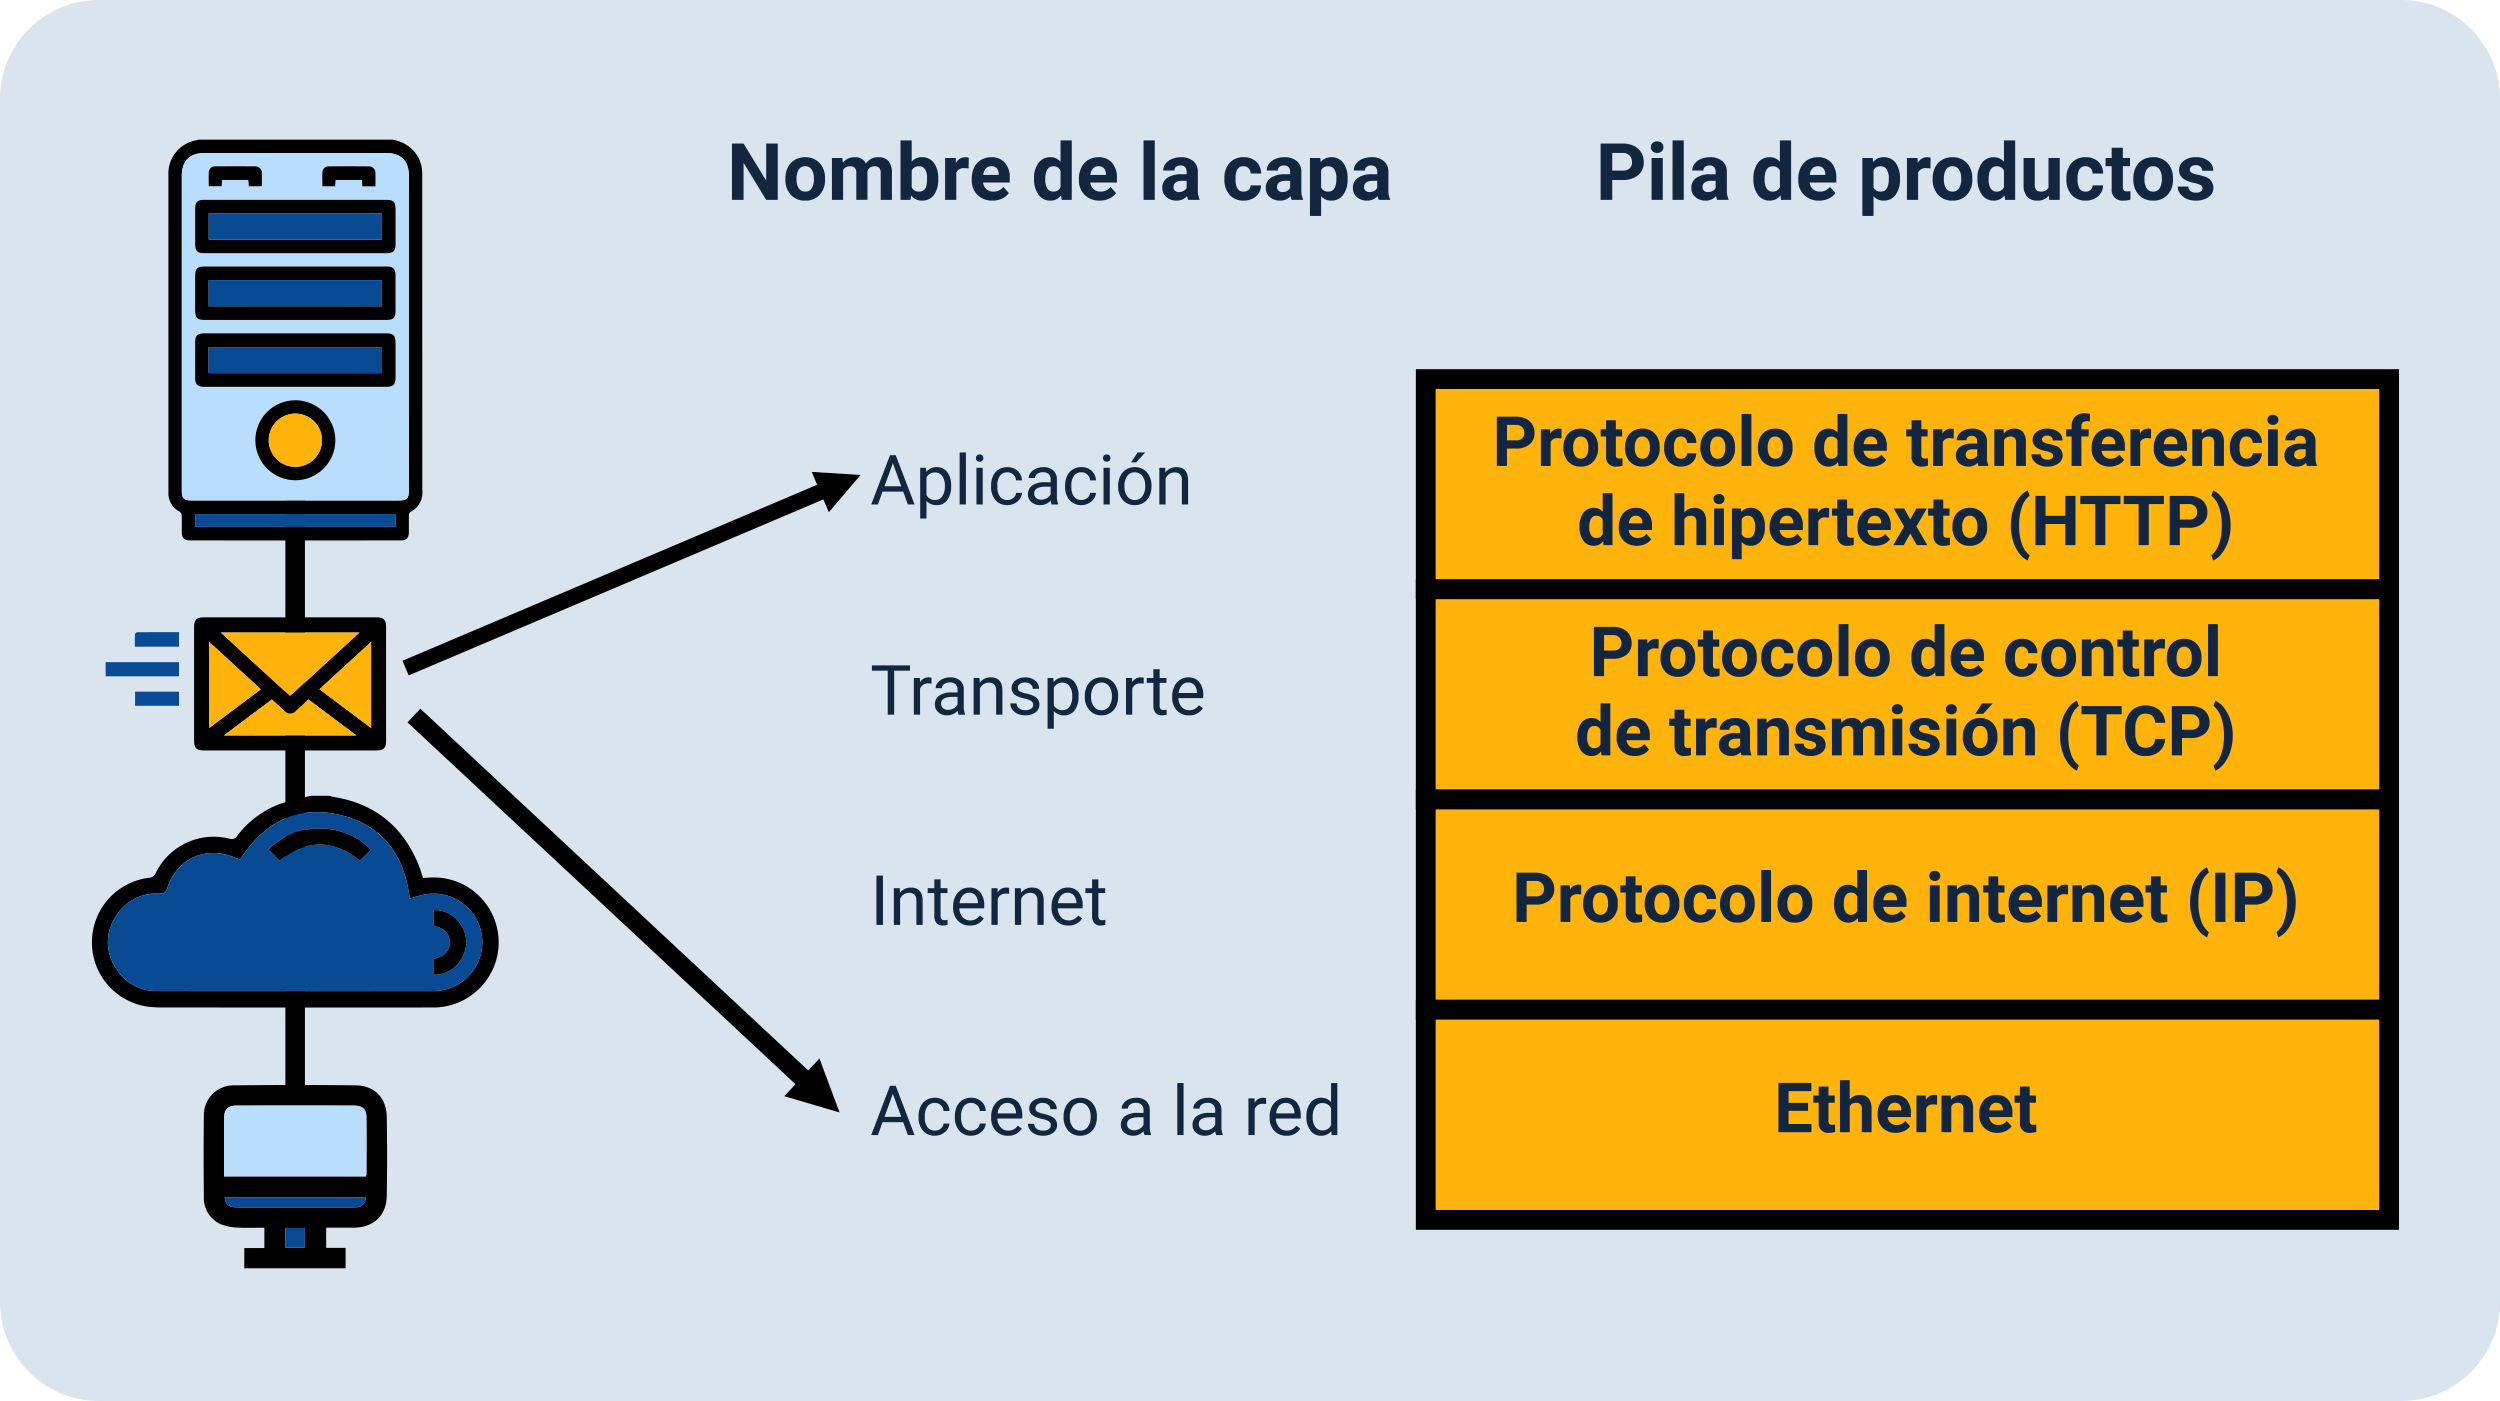 <svg xmlns="http://www.w3.org/2000/svg" width="505" height="283" viewBox="0 0 505 283">
  <g id="_10" data-name="10" transform="translate(-915 -3895)">
    <path id="Rectángulo_41251" data-name="Rectángulo 41251" d="M20,0H485a20,20,0,0,1,20,20V263a20,20,0,0,1-20,20H20A20,20,0,0,1,0,263V20A20,20,0,0,1,20,0Z" transform="translate(915 3895)" fill="#084a93" opacity="0.15"/>
    <path id="Trazado_192359" data-name="Trazado 192359" d="M0,0H194.6V42.461H0Z" transform="translate(1203 3971.579)" fill="#ffb30b" stroke="#000" stroke-linecap="round" stroke-width="4"/>
    <path id="Trazado_192360" data-name="Trazado 192360" d="M0,0H194.6V42.461H0Z" transform="translate(1203 4014.039)" fill="#ffb30b" stroke="#000" stroke-linecap="round" stroke-width="4"/>
    <path id="Trazado_192361" data-name="Trazado 192361" d="M0,0H194.6V42.461H0Z" transform="translate(1203 4056.5)" fill="#ffb30b" stroke="#000" stroke-linecap="round" stroke-width="4"/>
    <path id="Trazado_192362" data-name="Trazado 192362" d="M0,0H194.6V42.461H0Z" transform="translate(1203 4098.961)" fill="#ffb30b" stroke="#000" stroke-linecap="round" stroke-width="4"/>
    <path id="Trazado_192363" data-name="Trazado 192363" d="M0,0H3.947V118.082H0Z" transform="translate(972.647 3996.087)"/>
    <path id="Trazado_189877" data-name="Trazado 189877" d="M-890.463,659.737v-6.456l-.015-3.355v-6.54h-1.258q-12.042,0-24.084-.006a23.906,23.906,0,0,1-2.481-.135,13.09,13.09,0,0,1-11.55-12.965A13.1,13.1,0,0,1-918.432,617.2a1.6,1.6,0,0,0,1.484-1.008,13,13,0,0,1,14.81-6.922,1.371,1.371,0,0,0,1.662-.587A19.056,19.056,0,0,1-892,602.309a65.04,65.04,0,0,1,6.405-1.682h3.782a3.415,3.415,0,0,0,.548.182c8.46,1.308,14.264,5.955,17.447,13.886.327.815.557,1.67.834,2.512.581-.029,1.077-.052,1.573-.079a13.118,13.118,0,0,1,13.01,17.353,13.227,13.227,0,0,1-12.841,8.9c-8.228.021-16.455.006-24.683.006h-1.166v6.577l.016,3.308v6.515Zm24.8-38.367c-1.017-8.595-5.307-14.677-13.747-16.8-8.9-2.237-15.7,1.375-20.529,8.974-.355-.151-.658-.277-.959-.408-5.847-2.534-11.806.112-13.763,6.181-.3.926-.717,1.09-1.608,1.065a9.489,9.489,0,0,0-8.681,4.487,9.231,9.231,0,0,0-.257,10.25,9.456,9.456,0,0,0,8.626,4.933q27.813.033,55.625.014a10.09,10.09,0,0,0,4.939-1.291,9.819,9.819,0,0,0,4.3-12.259,9.883,9.883,0,0,0-11.252-5.9C-863.835,620.821-864.686,621.094-865.667,621.37Z" transform="translate(1863.424 3455.131)"/>
    <path id="Trazado_189878" data-name="Trazado 189878" d="M-865.667,621.37c.981-.276,1.832-.549,2.7-.754a9.883,9.883,0,0,1,11.252,5.9,9.819,9.819,0,0,1-4.3,12.259,10.09,10.09,0,0,1-4.939,1.291q-27.813-.01-55.625-.014a9.456,9.456,0,0,1-8.626-4.933,9.231,9.231,0,0,1,.257-10.25,9.489,9.489,0,0,1,8.681-4.487c.891.025,1.309-.139,1.608-1.065,1.957-6.069,7.916-8.715,13.763-6.181.3.131.6.257.959.408,4.834-7.6,11.632-11.211,20.529-8.974C-870.974,606.693-866.684,612.775-865.667,621.37Zm-7.847-9.833c-5.222-5.636-15.136-5.856-20.664-.014l2.2,2.2c5.444-4.364,10.885-4.34,16.261,0Zm12.7,15.294c2.239.61,3.28,1.722,3.266,3.408s-1.1,2.825-3.232,3.335v3.181a6.319,6.319,0,0,0,5.837-3.721,6.213,6.213,0,0,0-.669-6.744,6.031,6.031,0,0,0-5.2-2.566Z" transform="translate(1863.424 3455.131)" fill="#084a93"/>
    <path id="Trazado_189879" data-name="Trazado 189879" d="M-873.514,611.537l-2.2,2.182c-5.376-4.338-10.817-4.362-16.261,0l-2.2-2.2C-888.65,605.681-878.736,605.9-873.514,611.537Z" transform="translate(1863.424 3455.131)"/>
    <path id="Trazado_189880" data-name="Trazado 189880" d="M-860.812,626.831v-3.107a6.031,6.031,0,0,1,5.2,2.566,6.213,6.213,0,0,1,.669,6.744,6.319,6.319,0,0,1-5.837,3.721v-3.181c2.129-.51,3.218-1.64,3.232-3.335S-858.573,627.441-860.812,626.831Z" transform="translate(1863.424 3455.131)"/>
    <path id="Trazado_189881" data-name="Trazado 189881" d="M-869.151,468.079a7.338,7.338,0,0,1,4.458,2.459,6.805,6.805,0,0,1,1.547,4.054c.017.315.015.632.015.948q0,31.7.015,63.392a4.345,4.345,0,0,1-2.4,4.344.823.823,0,0,0-.3.623c-.029,1.159-.006,2.319-.016,3.478s-.495,1.657-1.629,1.658q-21.306.008-42.611,0c-1.135,0-1.619-.507-1.63-1.658-.01-1.133.026-2.267-.022-3.4a1.067,1.067,0,0,0-.435-.768,4.093,4.093,0,0,1-2.24-3.8q0-32.171-.007-64.34a6.8,6.8,0,0,1,5.813-6.892.838.838,0,0,0,.216-.1Zm-42.548,38.9q0,16.008,0,32.017c0,1.544.42,1.961,1.975,1.962h41.906c1.589,0,1.992-.411,1.992-2.026V475.45c0-3.092-1.581-4.677-4.664-4.677q-18.266,0-36.53,0c-3.093,0-4.679,1.58-4.679,4.661Q-911.7,491.207-911.7,506.977Zm43.141,36.728h-40.384v2.6h40.384Z" transform="translate(1863.424 3455.131)"/>
    <path id="Trazado_189882" data-name="Trazado 189882" d="M-911.7,506.977q0-15.771,0-31.543c0-3.081,1.586-4.661,4.679-4.661q18.266,0,36.53,0c3.083,0,4.663,1.585,4.664,4.677v63.48c0,1.615-.4,2.026-1.992,2.026h-41.906c-1.555,0-1.975-.418-1.975-1.962Q-911.7,522.986-911.7,506.977Zm22.934.228h-11.459q-3.4,0-6.8,0c-1.577,0-1.984.4-1.985,1.947,0,2.4-.007,4.793,0,7.19.005,1.134.5,1.631,1.633,1.669.474.016.948,0,1.422,0h35.483c1.5,0,1.943-.436,1.945-1.915q0-3.4,0-6.795c0-1.732-.359-2.1-2.07-2.1Zm.009-26.968q-9.245,0-18.491,0c-1.3,0-1.754.46-1.757,1.762q-.006,3.635,0,7.269c0,1.255.472,1.741,1.7,1.741q18.531.006,37.062,0c1.24,0,1.713-.481,1.716-1.73.007-2.37,0-4.74,0-7.111,0-1.523-.4-1.932-1.9-1.933Q-879.589,480.235-888.756,480.237Zm-.092,24.265q9.246,0,18.492,0c1.408,0,1.835-.438,1.837-1.845q0-3.594,0-7.19c0-1.243-.487-1.755-1.7-1.755q-18.531-.009-37.062,0c-1.228,0-1.714.5-1.717,1.742-.007,2.292,0,4.583,0,6.874,0,1.85.32,2.177,2.14,2.177Zm8.166,24.278a8.1,8.1,0,0,0-8.1-8.06,8.088,8.088,0,0,0-8.059,8.1,8.088,8.088,0,0,0,8.1,8.058A8.088,8.088,0,0,0-880.682,528.78Zm-14.9-51.276c.024-.206.053-.334.053-.463,0-.71.022-1.421-.007-2.13a1.332,1.332,0,0,0-1.442-1.432c-2.63-.027-5.26-.022-7.89,0a1.229,1.229,0,0,0-1.364,1.068c-.092.974-.022,1.964-.022,2.941h2.591l.091-1.267h5.308l.094,1.283Zm22.995,0c0-.913.026-1.751-.007-2.587a1.327,1.327,0,0,0-1.434-1.439c-2.628-.029-5.258-.022-7.886,0a1.223,1.223,0,0,0-1.369,1.057c-.091.975-.023,1.964-.023,2.956h2.576l.1-1.274h5.308l.1,1.289Z" transform="translate(1863.424 3455.131)" fill="#b9ddfc"/>
    <path id="Trazado_189883" data-name="Trazado 189883" d="M-868.558,543.705v2.6h-40.384v-2.6Z" transform="translate(1863.424 3455.131)" fill="#084a93"/>
    <path id="Trazado_189884" data-name="Trazado 189884" d="M-888.765,507.2h18.176c1.711,0,2.07.368,2.07,2.1q0,3.4,0,6.795c0,1.479-.441,1.915-1.945,1.915h-35.483c-.474,0-.948.012-1.422,0-1.132-.038-1.628-.535-1.633-1.669-.01-2.4,0-4.793,0-7.19,0-1.544.408-1.945,1.985-1.947q3.4-.006,6.8,0Zm-17.522,8.044h35.028v-5.265h-35.028Z" transform="translate(1863.424 3455.131)"/>
    <path id="Trazado_189885" data-name="Trazado 189885" d="M-888.756,480.237q9.168,0,18.334,0c1.5,0,1.9.41,1.9,1.933,0,2.371.005,4.741,0,7.111,0,1.249-.476,1.729-1.716,1.73q-18.531,0-37.062,0c-1.232,0-1.7-.486-1.7-1.741q-.009-3.635,0-7.269c0-1.3.457-1.761,1.757-1.762Q-898,480.233-888.756,480.237Zm-17.506,2.712v5.314h34.987v-5.314Z" transform="translate(1863.424 3455.131)"/>
    <path id="Trazado_189886" data-name="Trazado 189886" d="M-888.848,504.5h-18.017c-1.82,0-2.14-.327-2.14-2.177,0-2.291-.005-4.582,0-6.874,0-1.237.489-1.741,1.717-1.742q18.531-.008,37.062,0c1.217,0,1.7.512,1.7,1.755q.008,3.6,0,7.19c0,1.407-.429,1.844-1.837,1.845Q-879.6,504.506-888.848,504.5Zm-17.424-2.763h34.993v-5.291h-34.993Z" transform="translate(1863.424 3455.131)"/>
    <path id="Trazado_189887" data-name="Trazado 189887" d="M-880.682,528.78a8.088,8.088,0,0,1-8.061,8.1,8.088,8.088,0,0,1-8.1-8.058,8.088,8.088,0,0,1,8.059-8.1A8.1,8.1,0,0,1-880.682,528.78Zm-2.7,0a5.4,5.4,0,0,0-5.4-5.36,5.4,5.4,0,0,0-5.362,5.4,5.4,5.4,0,0,0,5.4,5.36A5.4,5.4,0,0,0-883.38,528.778Z" transform="translate(1863.424 3455.131)"/>
    <path id="Trazado_189888" data-name="Trazado 189888" d="M-895.578,477.5h-2.588l-.094-1.283h-5.308l-.091,1.267h-2.591c0-.977-.07-1.967.022-2.941a1.229,1.229,0,0,1,1.364-1.068c2.63-.022,5.26-.027,7.89,0a1.332,1.332,0,0,1,1.442,1.432c.029.709.011,1.42.007,2.13C-895.525,477.17-895.554,477.3-895.578,477.5Z" transform="translate(1863.424 3455.131)"/>
    <path id="Trazado_189889" data-name="Trazado 189889" d="M-872.583,477.506h-2.642l-.1-1.289h-5.308l-.1,1.274H-883.3c0-.992-.068-1.981.023-2.956a1.223,1.223,0,0,1,1.369-1.057c2.628-.02,5.258-.027,7.886,0a1.327,1.327,0,0,1,1.434,1.439C-872.557,475.755-872.583,476.593-872.583,477.506Z" transform="translate(1863.424 3455.131)"/>
    <path id="Trazado_189890" data-name="Trazado 189890" d="M-906.287,515.249v-5.265h35.028v5.265Z" transform="translate(1863.424 3455.131)" fill="#084a93"/>
    <path id="Trazado_189891" data-name="Trazado 189891" d="M-906.262,482.949h34.987v5.314h-34.987Z" transform="translate(1863.424 3455.131)" fill="#084a93"/>
    <path id="Trazado_189892" data-name="Trazado 189892" d="M-906.272,501.739v-5.291h34.993v5.291Z" transform="translate(1863.424 3455.131)" fill="#084a93"/>
    <path id="Trazado_189893" data-name="Trazado 189893" d="M-883.38,528.778a5.4,5.4,0,0,1-5.362,5.4,5.4,5.4,0,0,1-5.4-5.36,5.4,5.4,0,0,1,5.362-5.4A5.4,5.4,0,0,1-883.38,528.778Z" transform="translate(1863.424 3455.131)" fill="#ffb30b"/>
    <path id="Trazado_189894" data-name="Trazado 189894" d="M-889.839,591.46h-17.314c-1.613,0-2.064-.454-2.064-2.086q0-11.366,0-22.73c0-1.616.461-2.071,2.089-2.071q17.313,0,34.628,0c1.607,0,2.069.467,2.069,2.1q0,11.365,0,22.731c0,1.61-.464,2.06-2.094,2.061Zm14.021-23.823h-28.01l14.005,12.837ZM-903.2,588.432h26.762l-9.7-7.274c-.858.785-1.647,1.518-2.449,2.236a1.563,1.563,0,0,1-2.459.006c-.819-.735-1.624-1.484-2.453-2.243Zm-2.96-18.884v17.367l10.422-7.814Zm32.7-.021L-883.9,579.1l10.443,7.826Z" transform="translate(1863.424 3455.131)"/>
    <path id="Trazado_189895" data-name="Trazado 189895" d="M-912.263,573.627v2.855h-14.826v-2.855Z" transform="translate(1863.424 3455.131)" fill="#084a93"/>
    <path id="Trazado_189896" data-name="Trazado 189896" d="M-912.266,567.563v2.93h-8.915c0-.863-.026-1.671.022-2.474a.652.652,0,0,1,.465-.436C-917.91,567.556-915.126,567.563-912.266,567.563Z" transform="translate(1863.424 3455.131)" fill="#084a93"/>
    <path id="Trazado_189897" data-name="Trazado 189897" d="M-921.136,582.439v-2.857h8.871v2.857Z" transform="translate(1863.424 3455.131)" fill="#084a93"/>
    <path id="Trazado_189898" data-name="Trazado 189898" d="M-875.818,567.637l-14.005,12.837-14.005-12.837Z" transform="translate(1863.424 3455.131)" fill="#ffb30b"/>
    <path id="Trazado_189899" data-name="Trazado 189899" d="M-903.2,588.432l9.7-7.275c.829.759,1.634,1.508,2.453,2.243a1.563,1.563,0,0,0,2.459-.006c.8-.718,1.591-1.451,2.449-2.236l9.7,7.274Z" transform="translate(1863.424 3455.131)" fill="#ffb30b"/>
    <path id="Trazado_189900" data-name="Trazado 189900" d="M-906.163,569.548l10.422,9.553-10.422,7.814Z" transform="translate(1863.424 3455.131)" fill="#ffb30b"/>
    <path id="Trazado_189901" data-name="Trazado 189901" d="M-873.46,569.527v17.4L-883.9,579.1Z" transform="translate(1863.424 3455.131)" fill="#ffb30b"/>
    <path id="Trazado_189902" data-name="Trazado 189902" d="M-899.081,696.066V691.98h4.06v-4.115c-1.8,0-3.589.07-5.372-.026a9.573,9.573,0,0,1-3.268-.614,5.73,5.73,0,0,1-3.583-5.518c-.057-5.494-.068-10.99,0-16.484a6,6,0,0,1,6.256-6.111q12.213-.145,24.429,0c3.8.049,6.2,2.537,6.261,6.354q.14,8,0,16c-.071,3.947-2.665,6.353-6.624,6.39-1.842.017-3.684,0-5.615,0v4.08h3.922v4.121Zm24.546-18.563a1.518,1.518,0,0,0,.123-.385c.008-3.891.048-7.783-.005-11.674-.021-1.584-.849-2.242-2.633-2.245q-11.738-.02-23.475,0c-1.948,0-2.632.749-2.639,2.749-.008,2.407,0,4.814,0,7.221V677.5Zm-.03,4.215h-28.461c.171,1.5.829,2.037,2.557,2.039q10.774.013,21.549,0c.8,0,1.609.042,2.407-.023A1.861,1.861,0,0,0-874.565,681.718Zm-16.211,6.2v3.968h3.947v-3.968Z" transform="translate(1863.424 3455.131)"/>
    <path id="Trazado_189903" data-name="Trazado 189903" d="M-874.535,677.5h-28.631V673.17c0-2.407-.006-4.814,0-7.221.007-2,.691-2.745,2.639-2.749q11.738-.024,23.475,0c1.784,0,2.612.661,2.633,2.245.053,3.891.013,7.783.005,11.674A1.518,1.518,0,0,1-874.535,677.5Z" transform="translate(1863.424 3455.131)" fill="#b9ddfc"/>
    <path id="Trazado_189904" data-name="Trazado 189904" d="M-874.565,681.718a1.861,1.861,0,0,1-1.948,2.02c-.8.065-1.6.022-2.407.023q-10.775,0-21.549,0c-1.728,0-2.386-.535-2.557-2.039Z" transform="translate(1863.424 3455.131)" fill="#084a93"/>
    <path id="Trazado_189905" data-name="Trazado 189905" d="M-890.776,687.921h3.947v3.968h-3.947Z" transform="translate(1863.424 3455.131)" fill="#084a93"/>
    <path id="Trazado_189906" data-name="Trazado 189906" d="M-761.888,648.491l-6.418-9.72-1.658,2.872-92.8-53.581-1.893,3.278,92.8,53.581-1.658,2.872Z" transform="translate(1972.836 3659.242) rotate(13)"/>
    <path id="Trazado_189907" data-name="Trazado 189907" d="M-777.384,515.3l-9.874.593,1.408,2.439-78.811,45.5,1.607,2.784,78.811-45.5,1.408,2.439Z" transform="translate(1923.23 3574.22) rotate(7)"/>
    <path id="Trazado_192364" data-name="Trazado 192364" d="M-59.332-4.008V0h-2.344V-11.375h4.438a5.134,5.134,0,0,1,2.254.469,3.454,3.454,0,0,1,1.5,1.332,3.714,3.714,0,0,1,.523,1.965,3.266,3.266,0,0,1-1.145,2.637,4.767,4.767,0,0,1-3.168.965Zm0-1.9h2.094a2.059,2.059,0,0,0,1.418-.437,1.591,1.591,0,0,0,.488-1.25,1.876,1.876,0,0,0-.492-1.352,1.839,1.839,0,0,0-1.359-.531h-2.148ZM-49.121,0h-2.266V-8.453h2.266Zm-2.4-10.641a1.112,1.112,0,0,1,.34-.836,1.277,1.277,0,0,1,.926-.328,1.28,1.28,0,0,1,.922.328,1.105,1.105,0,0,1,.344.836,1.108,1.108,0,0,1-.348.844,1.283,1.283,0,0,1-.918.328,1.283,1.283,0,0,1-.918-.328A1.108,1.108,0,0,1-51.52-10.641ZM-44.879,0h-2.266V-12h2.266Zm6.758,0a2.507,2.507,0,0,1-.227-.758A2.732,2.732,0,0,1-40.48.156a3,3,0,0,1-2.059-.719,2.312,2.312,0,0,1-.816-1.812,2.389,2.389,0,0,1,1-2.062,4.915,4.915,0,0,1,2.879-.727h1.039v-.484a1.393,1.393,0,0,0-.3-.937,1.183,1.183,0,0,0-.949-.352,1.345,1.345,0,0,0-.895.273.929.929,0,0,0-.324.75h-2.258a2.268,2.268,0,0,1,.453-1.359,3,3,0,0,1,1.281-.98,4.669,4.669,0,0,1,1.859-.355,3.689,3.689,0,0,1,2.48.785,2.747,2.747,0,0,1,.918,2.207v3.664a4.041,4.041,0,0,0,.336,1.82V0Zm-1.867-1.57a1.945,1.945,0,0,0,.922-.223,1.462,1.462,0,0,0,.625-.6V-3.844h-.844q-1.7,0-1.8,1.172l-.008.133a.9.9,0,0,0,.3.7A1.153,1.153,0,0,0-39.988-1.57Zm9.18-2.719a5.094,5.094,0,0,1,.887-3.148A2.877,2.877,0,0,1-27.5-8.609a2.589,2.589,0,0,1,2.039.922V-12h2.266V0H-25.23l-.109-.9A2.657,2.657,0,0,1-27.512.156,2.869,2.869,0,0,1-29.906-1.02,5.258,5.258,0,0,1-30.809-4.289Zm2.258.168A3.337,3.337,0,0,0-28.137-2.3a1.349,1.349,0,0,0,1.2.634,1.511,1.511,0,0,0,1.477-.884V-5.889a1.489,1.489,0,0,0-1.461-.884Q-28.551-6.773-28.551-4.121Zm11,4.277A4.15,4.15,0,0,1-20.578-.984a4.054,4.054,0,0,1-1.168-3.039v-.219a5.106,5.106,0,0,1,.492-2.277,3.612,3.612,0,0,1,1.395-1.547A3.914,3.914,0,0,1-17.8-8.609a3.508,3.508,0,0,1,2.73,1.094,4.444,4.444,0,0,1,1,3.1v.922h-5.383a2.1,2.1,0,0,0,.66,1.328,2,2,0,0,0,1.395.5,2.437,2.437,0,0,0,2.039-.945l1.109,1.242A3.389,3.389,0,0,1-15.629-.246,4.511,4.511,0,0,1-17.551.156Zm-.258-6.945a1.411,1.411,0,0,0-1.09.455,2.357,2.357,0,0,0-.535,1.3h3.141v-.181A1.681,1.681,0,0,0-16.7-6.377,1.456,1.456,0,0,0-17.809-6.789ZM-1.2-4.148A5.07,5.07,0,0,1-2.086-1.02,2.843,2.843,0,0,1-4.48.156a2.633,2.633,0,0,1-2.07-.891V3.25H-8.809v-11.7h2.094l.078.828A2.654,2.654,0,0,1-4.5-8.609a2.862,2.862,0,0,1,2.43,1.156A5.207,5.207,0,0,1-1.2-4.266Zm-2.258-.164a3.327,3.327,0,0,0-.418-1.82A1.361,1.361,0,0,0-5.09-6.773a1.478,1.478,0,0,0-1.461.813V-2.5a1.5,1.5,0,0,0,1.477.836Q-3.457-1.664-3.457-4.312ZM4.949-6.336A6.134,6.134,0,0,0,4.137-6.4a1.654,1.654,0,0,0-1.68.867V0H.2V-8.453H2.332l.063,1.008A2.092,2.092,0,0,1,4.277-8.609a2.366,2.366,0,0,1,.7.1ZM5.4-4.3a5.013,5.013,0,0,1,.484-2.242A3.546,3.546,0,0,1,7.281-8.07a4.069,4.069,0,0,1,2.113-.539,3.849,3.849,0,0,1,2.793,1.047,4.2,4.2,0,0,1,1.207,2.844l.016.578A4.418,4.418,0,0,1,12.324-1.02,3.775,3.775,0,0,1,9.41.156,3.793,3.793,0,0,1,6.492-1.016,4.5,4.5,0,0,1,5.4-4.2Zm2.258.16A3.16,3.16,0,0,0,8.113-2.3a1.5,1.5,0,0,0,1.3.638,1.5,1.5,0,0,0,1.281-.63,3.457,3.457,0,0,0,.461-2.015,3.128,3.128,0,0,0-.461-1.831,1.5,1.5,0,0,0-1.3-.649,1.474,1.474,0,0,0-1.281.646A3.516,3.516,0,0,0,7.66-4.144Zm6.789-.145a5.094,5.094,0,0,1,.887-3.148,2.877,2.877,0,0,1,2.426-1.172,2.589,2.589,0,0,1,2.039.922V-12h2.266V0H20.027l-.109-.9A2.657,2.657,0,0,1,17.746.156,2.869,2.869,0,0,1,15.352-1.02,5.258,5.258,0,0,1,14.449-4.289Zm2.258.168A3.337,3.337,0,0,0,17.121-2.3a1.349,1.349,0,0,0,1.2.634A1.511,1.511,0,0,0,19.8-2.548V-5.889a1.489,1.489,0,0,0-1.461-.884Q16.707-6.773,16.707-4.121ZM28.879-.859A2.831,2.831,0,0,1,26.566.156a2.67,2.67,0,0,1-2.074-.781,3.335,3.335,0,0,1-.73-2.289V-8.453H26.02v5.467q0,1.322,1.2,1.322a1.63,1.63,0,0,0,1.578-.8V-8.453h2.266V0H28.941Zm7.406-.8A1.481,1.481,0,0,0,37.3-2.008a1.2,1.2,0,0,0,.406-.914h2.117a2.9,2.9,0,0,1-.469,1.574A3.093,3.093,0,0,1,38.094-.238a3.949,3.949,0,0,1-1.77.395A3.67,3.67,0,0,1,33.465-1,4.56,4.56,0,0,1,32.418-4.18v-.148a4.508,4.508,0,0,1,1.039-3.117,3.627,3.627,0,0,1,2.852-1.164,3.555,3.555,0,0,1,2.543.9,3.2,3.2,0,0,1,.973,2.4H37.707A1.551,1.551,0,0,0,37.3-6.377a1.354,1.354,0,0,0-1.031-.412,1.36,1.36,0,0,0-1.191.575,3.333,3.333,0,0,0-.4,1.866v.235a3.375,3.375,0,0,0,.4,1.878A1.377,1.377,0,0,0,36.285-1.664Zm7.531-8.867v2.078h1.445V-6.8H43.816v4.219a1.007,1.007,0,0,0,.18.672.9.9,0,0,0,.688.2,3.6,3.6,0,0,0,.664-.055V-.047a4.648,4.648,0,0,1-1.367.2,2.156,2.156,0,0,1-2.422-2.4V-6.8H40.324V-8.453h1.234v-2.078ZM45.934-4.3a5.013,5.013,0,0,1,.484-2.242A3.546,3.546,0,0,1,47.813-8.07a4.069,4.069,0,0,1,2.113-.539,3.849,3.849,0,0,1,2.793,1.047,4.2,4.2,0,0,1,1.207,2.844l.016.578A4.418,4.418,0,0,1,52.855-1.02,3.775,3.775,0,0,1,49.941.156a3.793,3.793,0,0,1-2.918-1.172A4.5,4.5,0,0,1,45.934-4.2Zm2.258.16A3.16,3.16,0,0,0,48.645-2.3a1.5,1.5,0,0,0,1.3.638,1.5,1.5,0,0,0,1.281-.63,3.457,3.457,0,0,0,.461-2.015,3.128,3.128,0,0,0-.461-1.831,1.5,1.5,0,0,0-1.3-.649,1.474,1.474,0,0,0-1.281.646A3.516,3.516,0,0,0,48.191-4.144ZM59.91-2.336a.727.727,0,0,0-.41-.652,4.659,4.659,0,0,0-1.316-.426q-3.016-.633-3.016-2.562A2.323,2.323,0,0,1,56.1-7.855a3.766,3.766,0,0,1,2.441-.754,4.053,4.053,0,0,1,2.574.758,2.388,2.388,0,0,1,.965,1.969H59.824a1.092,1.092,0,0,0-.312-.8A1.322,1.322,0,0,0,58.535-7a1.351,1.351,0,0,0-.883.258.814.814,0,0,0-.312.656.7.7,0,0,0,.355.605,3.657,3.657,0,0,0,1.2.4,9.8,9.8,0,0,1,1.422.379A2.336,2.336,0,0,1,62.105-2.43a2.2,2.2,0,0,1-.992,1.871,4.28,4.28,0,0,1-2.562.715,4.47,4.47,0,0,1-1.887-.379,3.166,3.166,0,0,1-1.293-1.039A2.414,2.414,0,0,1,54.9-2.687h2.141a1.179,1.179,0,0,0,.445.922,1.766,1.766,0,0,0,1.109.32,1.635,1.635,0,0,0,.98-.246A.766.766,0,0,0,59.91-2.336Z" transform="translate(1300 3935.367)" fill="#12263f"/>
    <path id="Trazado_192365" data-name="Trazado 192365" d="M-56.977,0H-59.32l-4.562-7.484V0h-2.344V-11.375h2.344l4.57,7.5v-7.5h2.336Zm1.547-4.3a5.013,5.013,0,0,1,.484-2.242A3.546,3.546,0,0,1-53.551-8.07a4.069,4.069,0,0,1,2.113-.539,3.849,3.849,0,0,1,2.793,1.047,4.2,4.2,0,0,1,1.207,2.844l.016.578A4.418,4.418,0,0,1-48.508-1.02,3.775,3.775,0,0,1-51.422.156,3.793,3.793,0,0,1-54.34-1.016,4.5,4.5,0,0,1-55.43-4.2Zm2.258.16A3.16,3.16,0,0,0-52.719-2.3a1.5,1.5,0,0,0,1.3.638,1.5,1.5,0,0,0,1.281-.63,3.457,3.457,0,0,0,.461-2.015,3.128,3.128,0,0,0-.461-1.831,1.5,1.5,0,0,0-1.3-.649,1.474,1.474,0,0,0-1.281.646A3.516,3.516,0,0,0-53.172-4.144Zm9.258-4.309.07.945a2.971,2.971,0,0,1,2.43-1.1A2.255,2.255,0,0,1-39.172-7.32a2.9,2.9,0,0,1,2.539-1.289,2.521,2.521,0,0,1,2.047.8,3.681,3.681,0,0,1,.672,2.41V0H-36.18V-5.391a1.61,1.61,0,0,0-.281-1.051,1.246,1.246,0,0,0-.992-.332,1.409,1.409,0,0,0-1.406.969l.008,5.8h-2.258V-5.383A1.59,1.59,0,0,0-41.4-6.445a1.259,1.259,0,0,0-.984-.328,1.463,1.463,0,0,0-1.391.8V0h-2.258V-8.453Zm19.352,4.3A5.119,5.119,0,0,1-25.43-.98,2.872,2.872,0,0,1-27.852.156,2.639,2.639,0,0,1-30.047-.9l-.1.9H-32.18V-12h2.258v4.3a2.571,2.571,0,0,1,2.055-.914,2.9,2.9,0,0,1,2.426,1.137,5.126,5.126,0,0,1,.879,3.2Zm-2.258-.164a3.363,3.363,0,0,0-.406-1.871,1.374,1.374,0,0,0-1.211-.59,1.489,1.489,0,0,0-1.484.883v3.336a1.509,1.509,0,0,0,1.5.891,1.394,1.394,0,0,0,1.438-1.078A5.562,5.562,0,0,0-26.82-4.312Zm8.4-2.023a6.134,6.134,0,0,0-.812-.062,1.654,1.654,0,0,0-1.68.867V0h-2.258V-8.453h2.133l.063,1.008a2.092,2.092,0,0,1,1.883-1.164,2.366,2.366,0,0,1,.7.1ZM-13.594.156A4.15,4.15,0,0,1-16.621-.984a4.054,4.054,0,0,1-1.168-3.039v-.219A5.106,5.106,0,0,1-17.3-6.52,3.612,3.612,0,0,1-15.9-8.066a3.914,3.914,0,0,1,2.059-.543,3.508,3.508,0,0,1,2.73,1.094,4.444,4.444,0,0,1,1,3.1v.922H-15.5a2.1,2.1,0,0,0,.66,1.328,2,2,0,0,0,1.395.5,2.437,2.437,0,0,0,2.039-.945L-10.3-1.367A3.389,3.389,0,0,1-11.672-.246,4.511,4.511,0,0,1-13.594.156Zm-.258-6.945a1.411,1.411,0,0,0-1.09.455,2.357,2.357,0,0,0-.535,1.3h3.141v-.181a1.681,1.681,0,0,0-.406-1.165A1.456,1.456,0,0,0-13.852-6.789Zm8.648,2.5a5.094,5.094,0,0,1,.887-3.148A2.877,2.877,0,0,1-1.891-8.609a2.589,2.589,0,0,1,2.039.922V-12H2.414V0H.375L.266-.9A2.657,2.657,0,0,1-1.906.156,2.869,2.869,0,0,1-4.3-1.02,5.258,5.258,0,0,1-5.2-4.289Zm2.258.168A3.337,3.337,0,0,0-2.531-2.3a1.349,1.349,0,0,0,1.2.634A1.511,1.511,0,0,0,.148-2.548V-5.889a1.489,1.489,0,0,0-1.461-.884Q-2.945-6.773-2.945-4.121Zm11,4.277A4.15,4.15,0,0,1,5.027-.984,4.054,4.054,0,0,1,3.859-4.023v-.219A5.106,5.106,0,0,1,4.352-6.52,3.612,3.612,0,0,1,5.746-8.066,3.914,3.914,0,0,1,7.8-8.609a3.508,3.508,0,0,1,2.73,1.094,4.444,4.444,0,0,1,1,3.1v.922H6.148a2.1,2.1,0,0,0,.66,1.328,2,2,0,0,0,1.395.5,2.437,2.437,0,0,0,2.039-.945l1.109,1.242A3.389,3.389,0,0,1,9.977-.246,4.511,4.511,0,0,1,8.055.156ZM7.8-6.789a1.411,1.411,0,0,0-1.09.455,2.357,2.357,0,0,0-.535,1.3H9.313v-.181a1.681,1.681,0,0,0-.406-1.165A1.456,1.456,0,0,0,7.8-6.789ZM19.18,0H16.914V-12H19.18Zm6.758,0a2.507,2.507,0,0,1-.227-.758,2.732,2.732,0,0,1-2.133.914A3,3,0,0,1,21.52-.562,2.312,2.312,0,0,1,20.7-2.375a2.389,2.389,0,0,1,1-2.062,4.915,4.915,0,0,1,2.879-.727h1.039v-.484a1.393,1.393,0,0,0-.3-.937,1.183,1.183,0,0,0-.949-.352,1.345,1.345,0,0,0-.895.273.929.929,0,0,0-.324.75H20.891a2.268,2.268,0,0,1,.453-1.359,3,3,0,0,1,1.281-.98,4.669,4.669,0,0,1,1.859-.355,3.689,3.689,0,0,1,2.48.785,2.747,2.747,0,0,1,.918,2.207v3.664a4.041,4.041,0,0,0,.336,1.82V0ZM24.07-1.57a1.945,1.945,0,0,0,.922-.223,1.462,1.462,0,0,0,.625-.6V-3.844h-.844q-1.7,0-1.8,1.172l-.008.133a.9.9,0,0,0,.3.7A1.153,1.153,0,0,0,24.07-1.57Zm13.047-.094a1.481,1.481,0,0,0,1.016-.344,1.2,1.2,0,0,0,.406-.914h2.117a2.9,2.9,0,0,1-.469,1.574A3.093,3.093,0,0,1,38.926-.238a3.949,3.949,0,0,1-1.77.395A3.67,3.67,0,0,1,34.3-1,4.56,4.56,0,0,1,33.25-4.18v-.148a4.508,4.508,0,0,1,1.039-3.117,3.627,3.627,0,0,1,2.852-1.164,3.555,3.555,0,0,1,2.543.9,3.2,3.2,0,0,1,.973,2.4H38.539a1.551,1.551,0,0,0-.406-1.072A1.354,1.354,0,0,0,37.1-6.789a1.36,1.36,0,0,0-1.191.575,3.333,3.333,0,0,0-.4,1.866v.235a3.375,3.375,0,0,0,.4,1.878A1.377,1.377,0,0,0,37.117-1.664ZM46.844,0a2.507,2.507,0,0,1-.227-.758,2.732,2.732,0,0,1-2.133.914,3,3,0,0,1-2.059-.719,2.312,2.312,0,0,1-.816-1.812,2.389,2.389,0,0,1,1-2.062,4.915,4.915,0,0,1,2.879-.727h1.039v-.484a1.393,1.393,0,0,0-.3-.937,1.183,1.183,0,0,0-.949-.352,1.345,1.345,0,0,0-.895.273.929.929,0,0,0-.324.75H41.8a2.268,2.268,0,0,1,.453-1.359,3,3,0,0,1,1.281-.98,4.669,4.669,0,0,1,1.859-.355,3.689,3.689,0,0,1,2.48.785,2.747,2.747,0,0,1,.918,2.207v3.664a4.041,4.041,0,0,0,.336,1.82V0ZM44.977-1.57a1.945,1.945,0,0,0,.922-.223,1.462,1.462,0,0,0,.625-.6V-3.844H45.68q-1.7,0-1.8,1.172l-.008.133a.9.9,0,0,0,.3.7A1.153,1.153,0,0,0,44.977-1.57ZM58.133-4.148a5.07,5.07,0,0,1-.887,3.129A2.843,2.843,0,0,1,54.852.156a2.633,2.633,0,0,1-2.07-.891V3.25H50.523v-11.7h2.094l.078.828a2.654,2.654,0,0,1,2.141-.984,2.862,2.862,0,0,1,2.43,1.156,5.207,5.207,0,0,1,.867,3.188Zm-2.258-.164a3.327,3.327,0,0,0-.418-1.82,1.361,1.361,0,0,0-1.215-.641,1.479,1.479,0,0,0-1.461.813V-2.5a1.5,1.5,0,0,0,1.477.836Q55.875-1.664,55.875-4.312ZM64.43,0A2.507,2.507,0,0,1,64.2-.758,2.732,2.732,0,0,1,62.07.156a3,3,0,0,1-2.059-.719A2.312,2.312,0,0,1,59.2-2.375a2.389,2.389,0,0,1,1-2.062,4.915,4.915,0,0,1,2.879-.727h1.039v-.484a1.393,1.393,0,0,0-.3-.937,1.183,1.183,0,0,0-.949-.352,1.345,1.345,0,0,0-.895.273.929.929,0,0,0-.324.75H59.383a2.268,2.268,0,0,1,.453-1.359,3,3,0,0,1,1.281-.98,4.669,4.669,0,0,1,1.859-.355,3.689,3.689,0,0,1,2.48.785,2.747,2.747,0,0,1,.918,2.207v3.664a4.041,4.041,0,0,0,.336,1.82V0ZM62.563-1.57a1.945,1.945,0,0,0,.922-.223,1.462,1.462,0,0,0,.625-.6V-3.844h-.844q-1.7,0-1.8,1.172l-.008.133a.9.9,0,0,0,.3.7A1.153,1.153,0,0,0,62.563-1.57Z" transform="translate(1129.082 3935.367)" fill="#12263f"/>
    <path id="Trazado_192366" data-name="Trazado 192366" d="M6.651-2.6H2.481L1.545,0H.191l3.8-9.953H5.141L8.948,0H7.6ZM2.878-3.678H6.262l-1.7-4.655Zm13.46.062A4.429,4.429,0,0,1,15.565-.9,2.476,2.476,0,0,1,13.474.137a2.713,2.713,0,0,1-2.119-.854V2.844H10.09V-7.4h1.155l.062.82a2.605,2.605,0,0,1,2.146-.957,2.522,2.522,0,0,1,2.109,1,4.477,4.477,0,0,1,.776,2.8ZM15.073-3.76a3.268,3.268,0,0,0-.533-1.976,1.718,1.718,0,0,0-1.463-.725,1.859,1.859,0,0,0-1.723,1.019v3.534A1.863,1.863,0,0,0,13.091-.9a1.71,1.71,0,0,0,1.446-.721A3.567,3.567,0,0,0,15.073-3.76ZM19.318,0H18.054V-10.5h1.265Zm3.4,0H21.451V-7.4h1.265ZM21.349-9.358a.755.755,0,0,1,.188-.52.706.706,0,0,1,.557-.212.717.717,0,0,1,.561.212.747.747,0,0,1,.191.52.722.722,0,0,1-.191.513.73.73,0,0,1-.561.205.718.718,0,0,1-.557-.205A.73.73,0,0,1,21.349-9.358ZM27.706-.9a1.822,1.822,0,0,0,1.183-.41,1.443,1.443,0,0,0,.561-1.025h1.2a2.293,2.293,0,0,1-.437,1.21,2.881,2.881,0,0,1-1.077.916,3.107,3.107,0,0,1-1.425.342A3.047,3.047,0,0,1,25.3-.872a4.016,4.016,0,0,1-.892-2.758v-.212a4.453,4.453,0,0,1,.4-1.921,3.02,3.02,0,0,1,1.138-1.306A3.233,3.233,0,0,1,27.7-7.533a2.966,2.966,0,0,1,2.068.745,2.663,2.663,0,0,1,.878,1.935h-1.2a1.743,1.743,0,0,0-.543-1.179A1.691,1.691,0,0,0,27.7-6.494a1.77,1.77,0,0,0-1.494.694,3.259,3.259,0,0,0-.53,2.006v.239A3.194,3.194,0,0,0,26.2-1.586,1.779,1.779,0,0,0,27.706-.9Zm8.928.9a2.657,2.657,0,0,1-.178-.779,2.822,2.822,0,0,1-2.105.916,2.611,2.611,0,0,1-1.794-.619,2,2,0,0,1-.7-1.569,2.091,2.091,0,0,1,.878-1.794,4.142,4.142,0,0,1,2.471-.639h1.23v-.581a1.42,1.42,0,0,0-.4-1.056,1.593,1.593,0,0,0-1.169-.393,1.844,1.844,0,0,0-1.135.342,1.007,1.007,0,0,0-.458.827H32.006a1.745,1.745,0,0,1,.393-1.07,2.683,2.683,0,0,1,1.066-.817,3.588,3.588,0,0,1,1.48-.3,2.924,2.924,0,0,1,2,.639,2.306,2.306,0,0,1,.752,1.76v3.4a4.162,4.162,0,0,0,.26,1.62V0Zm-2.1-.964a2.223,2.223,0,0,0,1.128-.308,1.861,1.861,0,0,0,.772-.8V-3.589h-.991q-2.324,0-2.324,1.36a1.151,1.151,0,0,0,.4.93A1.524,1.524,0,0,0,34.535-.964ZM42.649-.9a1.822,1.822,0,0,0,1.183-.41,1.443,1.443,0,0,0,.561-1.025h1.2a2.293,2.293,0,0,1-.437,1.21,2.881,2.881,0,0,1-1.077.916,3.107,3.107,0,0,1-1.425.342,3.047,3.047,0,0,1-2.4-1.008,4.016,4.016,0,0,1-.892-2.758v-.212a4.453,4.453,0,0,1,.4-1.921,3.02,3.02,0,0,1,1.138-1.306,3.233,3.233,0,0,1,1.753-.465,2.966,2.966,0,0,1,2.068.745,2.663,2.663,0,0,1,.878,1.935h-1.2a1.743,1.743,0,0,0-.543-1.179,1.691,1.691,0,0,0-1.207-.461,1.77,1.77,0,0,0-1.494.694,3.259,3.259,0,0,0-.53,2.006v.239a3.194,3.194,0,0,0,.526,1.969A1.779,1.779,0,0,0,42.649-.9Zm5.735.9H47.12V-7.4h1.265ZM47.018-9.358a.755.755,0,0,1,.188-.52.706.706,0,0,1,.557-.212.717.717,0,0,1,.561.212.747.747,0,0,1,.191.52.722.722,0,0,1-.191.513.73.73,0,0,1-.561.205.718.718,0,0,1-.557-.205A.73.73,0,0,1,47.018-9.358Zm3.056,5.592A4.369,4.369,0,0,1,50.5-5.722a3.187,3.187,0,0,1,1.189-1.34,3.238,3.238,0,0,1,1.74-.472,3.119,3.119,0,0,1,2.444,1.046,4.024,4.024,0,0,1,.933,2.782v.089a4.407,4.407,0,0,1-.414,1.938A3.14,3.14,0,0,1,55.21-.342a3.275,3.275,0,0,1-1.767.479A3.111,3.111,0,0,1,51.006-.909a4,4,0,0,1-.933-2.769Zm1.271.15a3.164,3.164,0,0,0,.571,1.976A1.827,1.827,0,0,0,53.443-.9a1.816,1.816,0,0,0,1.531-.755,3.46,3.46,0,0,0,.567-2.116,3.159,3.159,0,0,0-.578-1.972,1.836,1.836,0,0,0-1.535-.755,1.816,1.816,0,0,0-1.511.745A3.434,3.434,0,0,0,51.345-3.616ZM54-10.5h1.531L53.7-8.49l-1.019,0Zm5.585,3.1.041.93a2.7,2.7,0,0,1,2.215-1.066q2.345,0,2.365,2.646V0H62.945V-4.895a1.7,1.7,0,0,0-.366-1.183,1.466,1.466,0,0,0-1.118-.383,1.825,1.825,0,0,0-1.08.328,2.228,2.228,0,0,0-.725.861V0H58.393V-7.4Z" transform="translate(1090.792 3996.9)" fill="#12263f"/>
    <path id="Trazado_192367" data-name="Trazado 192367" d="M8.032-8.88h-3.2V0H3.527V-8.88H.335V-9.953h7.7Zm4.341,2.618a3.79,3.79,0,0,0-.622-.048,1.667,1.667,0,0,0-1.688,1.06V0H8.8V-7.4h1.23l.021.854a1.969,1.969,0,0,1,1.764-.991,1.292,1.292,0,0,1,.561.1ZM17.828,0a2.657,2.657,0,0,1-.178-.779,2.822,2.822,0,0,1-2.105.916A2.611,2.611,0,0,1,13.75-.482a2,2,0,0,1-.7-1.569,2.091,2.091,0,0,1,.878-1.794A4.142,4.142,0,0,1,16.4-4.484h1.23v-.581a1.42,1.42,0,0,0-.4-1.056,1.593,1.593,0,0,0-1.169-.393,1.844,1.844,0,0,0-1.135.342,1.007,1.007,0,0,0-.458.827H13.2a1.745,1.745,0,0,1,.393-1.07,2.683,2.683,0,0,1,1.066-.817,3.588,3.588,0,0,1,1.48-.3,2.924,2.924,0,0,1,2,.639,2.306,2.306,0,0,1,.752,1.76v3.4a4.162,4.162,0,0,0,.26,1.62V0Zm-2.1-.964a2.223,2.223,0,0,0,1.128-.308,1.861,1.861,0,0,0,.772-.8V-3.589h-.991q-2.324,0-2.324,1.36a1.151,1.151,0,0,0,.4.93A1.524,1.524,0,0,0,15.729-.964ZM22.073-7.4l.041.93a2.7,2.7,0,0,1,2.215-1.066q2.345,0,2.365,2.646V0H25.43V-4.895a1.7,1.7,0,0,0-.366-1.183,1.466,1.466,0,0,0-1.118-.383,1.825,1.825,0,0,0-1.08.328,2.228,2.228,0,0,0-.725.861V0H20.877V-7.4ZM32.908-1.962a.931.931,0,0,0-.386-.8,3.718,3.718,0,0,0-1.347-.489,6.367,6.367,0,0,1-1.524-.492,2.169,2.169,0,0,1-.834-.684,1.635,1.635,0,0,1-.27-.943A1.919,1.919,0,0,1,29.316-6.9a3,3,0,0,1,1.965-.629,3.091,3.091,0,0,1,2.041.649A2.063,2.063,0,0,1,34.1-5.223H32.833a1.142,1.142,0,0,0-.441-.9,1.652,1.652,0,0,0-1.111-.376,1.729,1.729,0,0,0-1.08.3.947.947,0,0,0-.39.786.767.767,0,0,0,.362.69,4.458,4.458,0,0,0,1.309.444,6.821,6.821,0,0,1,1.535.506,2.239,2.239,0,0,1,.872.708,1.74,1.74,0,0,1,.284,1.008A1.893,1.893,0,0,1,33.38-.461a3.326,3.326,0,0,1-2.058.6A3.725,3.725,0,0,1,29.75-.178a2.557,2.557,0,0,1-1.07-.878,2.117,2.117,0,0,1-.386-1.22h1.265a1.309,1.309,0,0,0,.509,1.008A1.976,1.976,0,0,0,31.322-.9a2.039,2.039,0,0,0,1.152-.291A.893.893,0,0,0,32.908-1.962Zm9.16-1.654A4.429,4.429,0,0,1,41.3-.9,2.476,2.476,0,0,1,39.2.137a2.713,2.713,0,0,1-2.119-.854V2.844H35.82V-7.4h1.155l.062.82a2.605,2.605,0,0,1,2.146-.957,2.522,2.522,0,0,1,2.109,1,4.477,4.477,0,0,1,.776,2.8ZM40.8-3.76a3.268,3.268,0,0,0-.533-1.976,1.718,1.718,0,0,0-1.463-.725,1.859,1.859,0,0,0-1.723,1.019v3.534A1.863,1.863,0,0,0,38.821-.9a1.71,1.71,0,0,0,1.446-.721A3.567,3.567,0,0,0,40.8-3.76Zm2.536-.007a4.369,4.369,0,0,1,.427-1.955,3.187,3.187,0,0,1,1.189-1.34,3.238,3.238,0,0,1,1.74-.472A3.119,3.119,0,0,1,49.14-6.487a4.024,4.024,0,0,1,.933,2.782v.089a4.407,4.407,0,0,1-.414,1.938A3.14,3.14,0,0,1,48.477-.342,3.275,3.275,0,0,1,46.71.137,3.111,3.111,0,0,1,44.273-.909a4,4,0,0,1-.933-2.769Zm1.271.15a3.164,3.164,0,0,0,.571,1.976A1.827,1.827,0,0,0,46.71-.9a1.816,1.816,0,0,0,1.531-.755,3.46,3.46,0,0,0,.567-2.116,3.159,3.159,0,0,0-.578-1.972A1.836,1.836,0,0,0,46.7-6.494a1.816,1.816,0,0,0-1.511.745A3.434,3.434,0,0,0,44.611-3.616ZM55.234-6.262a3.79,3.79,0,0,0-.622-.048,1.667,1.667,0,0,0-1.688,1.06V0H51.659V-7.4h1.23l.021.854a1.969,1.969,0,0,1,1.764-.991,1.292,1.292,0,0,1,.561.1Zm3.22-2.926V-7.4h1.381v.978H58.454v4.593a1.027,1.027,0,0,0,.185.667.777.777,0,0,0,.629.222,3.062,3.062,0,0,0,.6-.082V0A3.688,3.688,0,0,1,58.9.137,1.575,1.575,0,0,1,57.62-.376a2.2,2.2,0,0,1-.431-1.456V-6.419H55.843V-7.4h1.347V-9.187ZM64.381.137a3.232,3.232,0,0,1-2.447-.988,3.666,3.666,0,0,1-.943-2.642v-.232a4.438,4.438,0,0,1,.42-1.965,3.28,3.28,0,0,1,1.176-1.354,2.956,2.956,0,0,1,1.637-.489,2.77,2.77,0,0,1,2.242.95,4.114,4.114,0,0,1,.8,2.721v.526H62.255a2.629,2.629,0,0,0,.639,1.767A2.009,2.009,0,0,0,64.449-.9a2.2,2.2,0,0,0,1.135-.273,2.851,2.851,0,0,0,.813-.725l.772.6A3.106,3.106,0,0,1,64.381.137Zm-.157-6.631a1.687,1.687,0,0,0-1.285.557A2.708,2.708,0,0,0,62.3-4.375H66v-.1a2.409,2.409,0,0,0-.52-1.494A1.588,1.588,0,0,0,64.224-6.494Z" transform="translate(1090.792 4039.361)" fill="#12263f"/>
    <path id="Trazado_192368" data-name="Trazado 192368" d="M2.563,0H1.251V-9.953H2.563Zm3.4-7.4L6-6.467A2.7,2.7,0,0,1,8.217-7.533q2.345,0,2.365,2.646V0H9.317V-4.895a1.7,1.7,0,0,0-.366-1.183A1.466,1.466,0,0,0,7.834-6.46a1.825,1.825,0,0,0-1.08.328,2.228,2.228,0,0,0-.725.861V0H4.765V-7.4Zm8.244-1.791V-7.4h1.381v.978H14.205v4.593a1.027,1.027,0,0,0,.185.667.777.777,0,0,0,.629.222,3.062,3.062,0,0,0,.6-.082V0a3.688,3.688,0,0,1-.971.136,1.575,1.575,0,0,1-1.278-.513,2.2,2.2,0,0,1-.431-1.456V-6.419H11.594V-7.4H12.94V-9.187ZM20.132.137a3.232,3.232,0,0,1-2.447-.988,3.666,3.666,0,0,1-.943-2.642v-.232a4.438,4.438,0,0,1,.42-1.965,3.28,3.28,0,0,1,1.176-1.354,2.956,2.956,0,0,1,1.637-.489,2.77,2.77,0,0,1,2.242.95,4.114,4.114,0,0,1,.8,2.721v.526H18.006a2.629,2.629,0,0,0,.639,1.767A2.009,2.009,0,0,0,20.2-.9a2.2,2.2,0,0,0,1.135-.273,2.851,2.851,0,0,0,.813-.725l.772.6A3.106,3.106,0,0,1,20.132.137Zm-.157-6.631a1.687,1.687,0,0,0-1.285.557,2.708,2.708,0,0,0-.643,1.562h3.705v-.1a2.409,2.409,0,0,0-.52-1.494A1.588,1.588,0,0,0,19.975-6.494Zm8.08.232a3.79,3.79,0,0,0-.622-.048,1.667,1.667,0,0,0-1.688,1.06V0H24.479V-7.4h1.23l.021.854a1.969,1.969,0,0,1,1.764-.991,1.292,1.292,0,0,1,.561.1ZM30.413-7.4l.041.93a2.7,2.7,0,0,1,2.215-1.066q2.345,0,2.365,2.646V0H33.77V-4.895A1.7,1.7,0,0,0,33.4-6.077a1.466,1.466,0,0,0-1.118-.383,1.825,1.825,0,0,0-1.08.328,2.228,2.228,0,0,0-.725.861V0H29.217V-7.4Zm9.6,7.533a3.232,3.232,0,0,1-2.447-.988,3.666,3.666,0,0,1-.943-2.642v-.232a4.438,4.438,0,0,1,.42-1.965,3.28,3.28,0,0,1,1.176-1.354,2.956,2.956,0,0,1,1.637-.489,2.77,2.77,0,0,1,2.242.95,4.114,4.114,0,0,1,.8,2.721v.526H37.885a2.629,2.629,0,0,0,.639,1.767A2.009,2.009,0,0,0,40.079-.9a2.2,2.2,0,0,0,1.135-.273,2.851,2.851,0,0,0,.813-.725l.772.6A3.106,3.106,0,0,1,40.011.137Zm-.157-6.631a1.687,1.687,0,0,0-1.285.557,2.708,2.708,0,0,0-.643,1.562h3.705v-.1a2.409,2.409,0,0,0-.52-1.494A1.588,1.588,0,0,0,39.854-6.494Zm6.221-2.693V-7.4h1.381v.978H46.074v4.593a1.027,1.027,0,0,0,.185.667.777.777,0,0,0,.629.222,3.062,3.062,0,0,0,.6-.082V0a3.688,3.688,0,0,1-.971.136A1.575,1.575,0,0,1,45.24-.376a2.2,2.2,0,0,1-.431-1.456V-6.419H43.463V-7.4H44.81V-9.187Z" transform="translate(1090.792 4081.822)" fill="#12263f"/>
    <path id="Trazado_192369" data-name="Trazado 192369" d="M6.651-2.6H2.481L1.545,0H.191l3.8-9.953H5.141L8.948,0H7.6ZM2.878-3.678H6.262l-1.7-4.655ZM13.057-.9a1.822,1.822,0,0,0,1.183-.41A1.443,1.443,0,0,0,14.8-2.331H16a2.293,2.293,0,0,1-.437,1.21,2.881,2.881,0,0,1-1.077.916,3.107,3.107,0,0,1-1.425.342,3.047,3.047,0,0,1-2.4-1.008A4.016,4.016,0,0,1,9.762-3.63v-.212a4.453,4.453,0,0,1,.4-1.921A3.02,3.02,0,0,1,11.3-7.068a3.233,3.233,0,0,1,1.753-.465,2.966,2.966,0,0,1,2.068.745A2.663,2.663,0,0,1,16-4.854H14.8a1.743,1.743,0,0,0-.543-1.179,1.691,1.691,0,0,0-1.207-.461,1.77,1.77,0,0,0-1.494.694,3.259,3.259,0,0,0-.53,2.006v.239a3.194,3.194,0,0,0,.526,1.969A1.779,1.779,0,0,0,13.057-.9Zm7.328,0a1.822,1.822,0,0,0,1.183-.41,1.443,1.443,0,0,0,.561-1.025h1.2a2.293,2.293,0,0,1-.437,1.21,2.881,2.881,0,0,1-1.077.916,3.107,3.107,0,0,1-1.425.342,3.047,3.047,0,0,1-2.4-1.008A4.016,4.016,0,0,1,17.09-3.63v-.212a4.453,4.453,0,0,1,.4-1.921,3.02,3.02,0,0,1,1.138-1.306,3.233,3.233,0,0,1,1.753-.465,2.966,2.966,0,0,1,2.068.745,2.663,2.663,0,0,1,.878,1.935h-1.2a1.743,1.743,0,0,0-.543-1.179,1.691,1.691,0,0,0-1.207-.461,1.77,1.77,0,0,0-1.494.694,3.259,3.259,0,0,0-.53,2.006v.239a3.194,3.194,0,0,0,.526,1.969A1.779,1.779,0,0,0,20.385-.9ZM27.815.137a3.232,3.232,0,0,1-2.447-.988,3.666,3.666,0,0,1-.943-2.642v-.232a4.438,4.438,0,0,1,.42-1.965,3.28,3.28,0,0,1,1.176-1.354,2.956,2.956,0,0,1,1.637-.489,2.77,2.77,0,0,1,2.242.95,4.114,4.114,0,0,1,.8,2.721v.526H25.689a2.629,2.629,0,0,0,.639,1.767A2.009,2.009,0,0,0,27.884-.9a2.2,2.2,0,0,0,1.135-.273,2.851,2.851,0,0,0,.813-.725l.772.6A3.106,3.106,0,0,1,27.815.137Zm-.157-6.631a1.687,1.687,0,0,0-1.285.557,2.708,2.708,0,0,0-.643,1.562h3.705v-.1a2.409,2.409,0,0,0-.52-1.494A1.588,1.588,0,0,0,27.658-6.494ZM36.47-1.962a.931.931,0,0,0-.386-.8,3.718,3.718,0,0,0-1.347-.489,6.367,6.367,0,0,1-1.524-.492,2.169,2.169,0,0,1-.834-.684,1.635,1.635,0,0,1-.27-.943A1.919,1.919,0,0,1,32.877-6.9a3,3,0,0,1,1.965-.629,3.091,3.091,0,0,1,2.041.649,2.063,2.063,0,0,1,.783,1.661H36.395a1.142,1.142,0,0,0-.441-.9,1.652,1.652,0,0,0-1.111-.376,1.729,1.729,0,0,0-1.08.3.947.947,0,0,0-.39.786.767.767,0,0,0,.362.69,4.458,4.458,0,0,0,1.309.444,6.821,6.821,0,0,1,1.535.506,2.239,2.239,0,0,1,.872.708,1.74,1.74,0,0,1,.284,1.008,1.893,1.893,0,0,1-.793,1.589,3.326,3.326,0,0,1-2.058.6,3.725,3.725,0,0,1-1.572-.314,2.557,2.557,0,0,1-1.07-.878,2.117,2.117,0,0,1-.386-1.22H33.12a1.309,1.309,0,0,0,.509,1.008A1.976,1.976,0,0,0,34.884-.9a2.039,2.039,0,0,0,1.152-.291A.893.893,0,0,0,36.47-1.962Zm2.577-1.8a4.369,4.369,0,0,1,.427-1.955,3.187,3.187,0,0,1,1.189-1.34,3.238,3.238,0,0,1,1.74-.472,3.119,3.119,0,0,1,2.444,1.046,4.024,4.024,0,0,1,.933,2.782v.089a4.407,4.407,0,0,1-.414,1.938A3.14,3.14,0,0,1,44.184-.342a3.275,3.275,0,0,1-1.767.479A3.111,3.111,0,0,1,39.98-.909a4,4,0,0,1-.933-2.769Zm1.271.15a3.164,3.164,0,0,0,.571,1.976A1.827,1.827,0,0,0,42.417-.9a1.816,1.816,0,0,0,1.531-.755,3.46,3.46,0,0,0,.567-2.116,3.159,3.159,0,0,0-.578-1.972A1.836,1.836,0,0,0,42.4-6.494a1.816,1.816,0,0,0-1.511.745A3.434,3.434,0,0,0,40.318-3.616ZM55.4,0a2.657,2.657,0,0,1-.178-.779,2.822,2.822,0,0,1-2.105.916,2.611,2.611,0,0,1-1.794-.619,2,2,0,0,1-.7-1.569A2.091,2.091,0,0,1,51.5-3.845a4.142,4.142,0,0,1,2.471-.639H55.2v-.581a1.42,1.42,0,0,0-.4-1.056,1.593,1.593,0,0,0-1.169-.393,1.844,1.844,0,0,0-1.135.342,1.007,1.007,0,0,0-.458.827H50.771a1.745,1.745,0,0,1,.393-1.07,2.683,2.683,0,0,1,1.066-.817,3.588,3.588,0,0,1,1.48-.3,2.924,2.924,0,0,1,2,.639,2.306,2.306,0,0,1,.752,1.76v3.4a4.162,4.162,0,0,0,.26,1.62V0ZM53.3-.964a2.223,2.223,0,0,0,1.128-.308,1.861,1.861,0,0,0,.772-.8V-3.589h-.991q-2.324,0-2.324,1.36a1.151,1.151,0,0,0,.4.93A1.524,1.524,0,0,0,53.3-.964ZM63.287,0H62.022V-10.5h1.265Zm6.59,0A2.657,2.657,0,0,1,69.7-.779a2.822,2.822,0,0,1-2.105.916A2.611,2.611,0,0,1,65.8-.482a2,2,0,0,1-.7-1.569,2.091,2.091,0,0,1,.878-1.794,4.141,4.141,0,0,1,2.471-.639h1.23v-.581a1.42,1.42,0,0,0-.4-1.056,1.593,1.593,0,0,0-1.169-.393,1.844,1.844,0,0,0-1.135.342,1.007,1.007,0,0,0-.458.827H65.249a1.745,1.745,0,0,1,.393-1.07,2.683,2.683,0,0,1,1.066-.817,3.588,3.588,0,0,1,1.48-.3,2.924,2.924,0,0,1,2,.639,2.306,2.306,0,0,1,.752,1.76v3.4a4.162,4.162,0,0,0,.26,1.62V0Zm-2.1-.964a2.223,2.223,0,0,0,1.128-.308,1.861,1.861,0,0,0,.772-.8V-3.589h-.991q-2.324,0-2.324,1.36a1.151,1.151,0,0,0,.4.93A1.524,1.524,0,0,0,67.778-.964Zm12.188-5.3a3.79,3.79,0,0,0-.622-.048,1.667,1.667,0,0,0-1.688,1.06V0H76.392V-7.4h1.23l.021.854a1.969,1.969,0,0,1,1.764-.991,1.292,1.292,0,0,1,.561.1Zm4.1,6.4a3.232,3.232,0,0,1-2.447-.988,3.666,3.666,0,0,1-.943-2.642v-.232a4.438,4.438,0,0,1,.42-1.965,3.28,3.28,0,0,1,1.176-1.354,2.956,2.956,0,0,1,1.637-.489,2.77,2.77,0,0,1,2.242.95,4.114,4.114,0,0,1,.8,2.721v.526H81.942a2.629,2.629,0,0,0,.639,1.767A2.009,2.009,0,0,0,84.137-.9a2.2,2.2,0,0,0,1.135-.273,2.851,2.851,0,0,0,.813-.725l.772.6A3.106,3.106,0,0,1,84.068.137Zm-.157-6.631a1.687,1.687,0,0,0-1.285.557,2.708,2.708,0,0,0-.643,1.562h3.705v-.1a2.409,2.409,0,0,0-.52-1.494A1.588,1.588,0,0,0,83.911-6.494Zm4.2,2.734A4.333,4.333,0,0,1,88.915-6.5a2.551,2.551,0,0,1,2.112-1.036,2.565,2.565,0,0,1,2.058.889V-10.5H94.35V0H93.188l-.062-.793a2.575,2.575,0,0,1-2.112.93,2.526,2.526,0,0,1-2.1-1.053,4.382,4.382,0,0,1-.81-2.748Zm1.265.144a3.281,3.281,0,0,0,.52,1.969,1.68,1.68,0,0,0,1.436.711,1.845,1.845,0,0,0,1.757-1.08v-3.4A1.859,1.859,0,0,0,91.342-6.46a1.687,1.687,0,0,0-1.449.718A3.612,3.612,0,0,0,89.373-3.616Z" transform="translate(1090.792 4124.282)" fill="#12263f"/>
    <path id="Trazado_192370" data-name="Trazado 192370" d="M-80.572-3.507V0h-2.051V-9.953h3.883a4.492,4.492,0,0,1,1.972.41,3.022,3.022,0,0,1,1.309,1.166A3.25,3.25,0,0,1-75-6.658a2.858,2.858,0,0,1-1,2.307,4.171,4.171,0,0,1-2.772.844Zm0-1.661h1.832A1.8,1.8,0,0,0-77.5-5.551a1.392,1.392,0,0,0,.427-1.094A1.642,1.642,0,0,0-77.5-7.827a1.609,1.609,0,0,0-1.189-.465h-1.88Zm11.006-.376a5.367,5.367,0,0,0-.711-.055,1.447,1.447,0,0,0-1.47.759V0h-1.976V-7.4h1.866l.055.882a1.831,1.831,0,0,1,1.647-1.019,2.07,2.07,0,0,1,.615.089Zm.4,1.777a4.387,4.387,0,0,1,.424-1.962,3.1,3.1,0,0,1,1.22-1.333,3.56,3.56,0,0,1,1.849-.472,3.368,3.368,0,0,1,2.444.916,3.676,3.676,0,0,1,1.056,2.488l.014.506a3.866,3.866,0,0,1-.95,2.731A3.3,3.3,0,0,1-65.663.137,3.319,3.319,0,0,1-68.216-.889a3.934,3.934,0,0,1-.954-2.789Zm1.976.14a2.765,2.765,0,0,0,.4,1.612,1.308,1.308,0,0,0,1.135.558,1.311,1.311,0,0,0,1.121-.551,3.025,3.025,0,0,0,.4-1.763,2.737,2.737,0,0,0-.4-1.6,1.311,1.311,0,0,0-1.135-.568,1.29,1.29,0,0,0-1.121.565A3.076,3.076,0,0,0-67.194-3.626Zm8.613-5.588V-7.4h1.265v1.449h-1.265v3.691a.881.881,0,0,0,.157.588.79.79,0,0,0,.6.178,3.151,3.151,0,0,0,.581-.048v1.5a4.067,4.067,0,0,1-1.2.178,1.886,1.886,0,0,1-2.119-2.1V-5.947h-1.08V-7.4h1.08V-9.215Zm1.853,5.448A4.387,4.387,0,0,1-56.3-5.729a3.1,3.1,0,0,1,1.22-1.333,3.56,3.56,0,0,1,1.849-.472,3.368,3.368,0,0,1,2.444.916,3.676,3.676,0,0,1,1.056,2.488l.014.506a3.866,3.866,0,0,1-.95,2.731A3.3,3.3,0,0,1-53.221.137,3.319,3.319,0,0,1-55.774-.889a3.934,3.934,0,0,1-.954-2.789Zm1.976.14a2.765,2.765,0,0,0,.4,1.612,1.308,1.308,0,0,0,1.135.558A1.311,1.311,0,0,0-52.1-2.007a3.025,3.025,0,0,0,.4-1.763,2.737,2.737,0,0,0-.4-1.6,1.311,1.311,0,0,0-1.135-.568,1.29,1.29,0,0,0-1.121.565A3.076,3.076,0,0,0-54.752-3.626Zm9.324,2.17a1.3,1.3,0,0,0,.889-.3,1.054,1.054,0,0,0,.355-.8h1.853a2.534,2.534,0,0,1-.41,1.377,2.706,2.706,0,0,1-1.1.971,3.455,3.455,0,0,1-1.548.345A3.211,3.211,0,0,1-47.9-.872a3.99,3.99,0,0,1-.916-2.786v-.13A3.944,3.944,0,0,1-47.9-6.515a3.174,3.174,0,0,1,2.5-1.019,3.111,3.111,0,0,1,2.225.79,2.8,2.8,0,0,1,.851,2.1h-1.853a1.358,1.358,0,0,0-.355-.938,1.185,1.185,0,0,0-.9-.361,1.19,1.19,0,0,0-1.042.5A2.916,2.916,0,0,0-46.836-3.8V-3.6a2.953,2.953,0,0,0,.349,1.643A1.2,1.2,0,0,0-45.428-1.456Zm3.917-2.311a4.387,4.387,0,0,1,.424-1.962,3.1,3.1,0,0,1,1.22-1.333,3.56,3.56,0,0,1,1.849-.472,3.368,3.368,0,0,1,2.444.916,3.676,3.676,0,0,1,1.056,2.488l.014.506a3.866,3.866,0,0,1-.95,2.731A3.3,3.3,0,0,1-38,.137,3.319,3.319,0,0,1-40.558-.889a3.934,3.934,0,0,1-.954-2.789Zm1.976.14a2.765,2.765,0,0,0,.4,1.612A1.308,1.308,0,0,0-38-1.456a1.311,1.311,0,0,0,1.121-.551,3.025,3.025,0,0,0,.4-1.763,2.737,2.737,0,0,0-.4-1.6,1.311,1.311,0,0,0-1.135-.568,1.29,1.29,0,0,0-1.121.565A3.076,3.076,0,0,0-39.536-3.626ZM-31.2,0h-1.982V-10.5H-31.2Zm1.319-3.767a4.387,4.387,0,0,1,.424-1.962,3.1,3.1,0,0,1,1.22-1.333,3.56,3.56,0,0,1,1.849-.472,3.368,3.368,0,0,1,2.444.916A3.676,3.676,0,0,1-22.89-4.129l.014.506a3.866,3.866,0,0,1-.95,2.731A3.3,3.3,0,0,1-26.376.137,3.319,3.319,0,0,1-28.93-.889a3.934,3.934,0,0,1-.954-2.789Zm1.976.14a2.765,2.765,0,0,0,.4,1.612,1.308,1.308,0,0,0,1.135.558,1.311,1.311,0,0,0,1.121-.551,3.025,3.025,0,0,0,.4-1.763,2.737,2.737,0,0,0-.4-1.6A1.311,1.311,0,0,0-26.39-5.94a1.29,1.29,0,0,0-1.121.565A3.076,3.076,0,0,0-27.908-3.626Zm9.427-.127a4.457,4.457,0,0,1,.776-2.755,2.517,2.517,0,0,1,2.123-1.025,2.265,2.265,0,0,1,1.784.807V-10.5h1.982V0H-13.6l-.1-.786a2.325,2.325,0,0,1-1.9.923,2.511,2.511,0,0,1-2.1-1.029A4.6,4.6,0,0,1-18.481-3.753Zm1.976.147a2.92,2.92,0,0,0,.362,1.6,1.18,1.18,0,0,0,1.053.555A1.322,1.322,0,0,0-13.8-2.23V-5.153a1.3,1.3,0,0,0-1.278-.774Q-16.505-5.927-16.505-3.606ZM-6.88.137a3.631,3.631,0,0,1-2.649-1,3.548,3.548,0,0,1-1.022-2.659v-.191A4.468,4.468,0,0,1-10.121-5.7,3.161,3.161,0,0,1-8.9-7.058a3.425,3.425,0,0,1,1.8-.475,3.07,3.07,0,0,1,2.389.957,3.889,3.889,0,0,1,.872,2.714v.807h-4.71a1.835,1.835,0,0,0,.578,1.162,1.746,1.746,0,0,0,1.22.438,2.132,2.132,0,0,0,1.784-.827L-4-1.2a2.966,2.966,0,0,1-1.2.981A3.947,3.947,0,0,1-6.88.137ZM-7.106-5.94a1.234,1.234,0,0,0-.954.4A2.062,2.062,0,0,0-8.528-4.4H-5.78V-4.56a1.471,1.471,0,0,0-.355-1.02A1.274,1.274,0,0,0-7.106-5.94ZM3.134-9.215V-7.4H4.4v1.449H3.134v3.691a.881.881,0,0,0,.157.588.79.79,0,0,0,.6.178,3.151,3.151,0,0,0,.581-.048v1.5a4.067,4.067,0,0,1-1.2.178,1.886,1.886,0,0,1-2.119-2.1V-5.947H.079V-7.4h1.08V-9.215ZM9.656-5.544A5.367,5.367,0,0,0,8.945-5.6a1.447,1.447,0,0,0-1.47.759V0H5.5V-7.4H7.366l.055.882A1.831,1.831,0,0,1,9.068-7.533a2.07,2.07,0,0,1,.615.089ZM14.687,0a2.194,2.194,0,0,1-.2-.663,2.39,2.39,0,0,1-1.866.8,2.626,2.626,0,0,1-1.8-.629,2.023,2.023,0,0,1-.714-1.586,2.09,2.09,0,0,1,.872-1.8A4.3,4.3,0,0,1,13.5-4.519h.909v-.424a1.219,1.219,0,0,0-.263-.82,1.035,1.035,0,0,0-.831-.308,1.177,1.177,0,0,0-.783.239.813.813,0,0,0-.284.656H10.271a1.984,1.984,0,0,1,.4-1.189,2.621,2.621,0,0,1,1.121-.858,4.086,4.086,0,0,1,1.627-.311,3.228,3.228,0,0,1,2.17.687,2.4,2.4,0,0,1,.8,1.931v3.206a3.536,3.536,0,0,0,.294,1.593V0ZM13.053-1.374a1.7,1.7,0,0,0,.807-.195,1.28,1.28,0,0,0,.547-.523V-3.363h-.738q-1.483,0-1.579,1.025l-.007.116a.791.791,0,0,0,.26.608A1.009,1.009,0,0,0,13.053-1.374ZM19.725-7.4l.062.854a2.582,2.582,0,0,1,2.126-.991,2.146,2.146,0,0,1,1.75.69,3.221,3.221,0,0,1,.588,2.064V0H22.275V-4.73A1.282,1.282,0,0,0,22-5.643a1.224,1.224,0,0,0-.909-.284,1.359,1.359,0,0,0-1.251.711V0H17.866V-7.4ZM29.753-2.044a.637.637,0,0,0-.359-.571,4.077,4.077,0,0,0-1.152-.373Q25.6-3.541,25.6-5.229a2.032,2.032,0,0,1,.817-1.644,3.3,3.3,0,0,1,2.136-.66,3.547,3.547,0,0,1,2.252.663,2.09,2.09,0,0,1,.844,1.723H29.678a.956.956,0,0,0-.273-.7,1.157,1.157,0,0,0-.854-.277,1.182,1.182,0,0,0-.772.226.712.712,0,0,0-.273.574.609.609,0,0,0,.311.53,3.2,3.2,0,0,0,1.049.349,8.571,8.571,0,0,1,1.244.332,2.044,2.044,0,0,1,1.565,1.989,1.929,1.929,0,0,1-.868,1.637,3.745,3.745,0,0,1-2.242.625,3.912,3.912,0,0,1-1.651-.332A2.77,2.77,0,0,1,25.782-1.1a2.113,2.113,0,0,1-.41-1.248h1.873a1.031,1.031,0,0,0,.39.807,1.546,1.546,0,0,0,.971.28,1.43,1.43,0,0,0,.858-.215A.67.67,0,0,0,29.753-2.044ZM33.486,0V-5.947h-1.1V-7.4h1.1v-.629A2.553,2.553,0,0,1,34.2-9.957a2.767,2.767,0,0,1,2-.687,4.618,4.618,0,0,1,1,.137l-.021,1.531a2.519,2.519,0,0,0-.6-.062q-1.114,0-1.114,1.046V-7.4h1.47v1.449h-1.47V0ZM41.2.137a3.631,3.631,0,0,1-2.649-1,3.548,3.548,0,0,1-1.022-2.659v-.191A4.468,4.468,0,0,1,37.963-5.7a3.161,3.161,0,0,1,1.22-1.354,3.425,3.425,0,0,1,1.8-.475,3.07,3.07,0,0,1,2.389.957,3.889,3.889,0,0,1,.872,2.714v.807h-4.71a1.835,1.835,0,0,0,.578,1.162,1.746,1.746,0,0,0,1.22.438,2.132,2.132,0,0,0,1.784-.827L44.088-1.2a2.966,2.966,0,0,1-1.2.981A3.947,3.947,0,0,1,41.2.137ZM40.978-5.94a1.234,1.234,0,0,0-.954.4,2.062,2.062,0,0,0-.468,1.14H42.3V-4.56a1.471,1.471,0,0,0-.355-1.02A1.274,1.274,0,0,0,40.978-5.94Zm8.545.4a5.367,5.367,0,0,0-.711-.055,1.447,1.447,0,0,0-1.47.759V0H45.367V-7.4h1.866l.055.882a1.831,1.831,0,0,1,1.647-1.019,2.07,2.07,0,0,1,.615.089ZM53.748.137a3.631,3.631,0,0,1-2.649-1,3.548,3.548,0,0,1-1.022-2.659v-.191A4.468,4.468,0,0,1,50.507-5.7a3.161,3.161,0,0,1,1.22-1.354,3.425,3.425,0,0,1,1.8-.475,3.07,3.07,0,0,1,2.389.957,3.889,3.889,0,0,1,.872,2.714v.807H52.08a1.835,1.835,0,0,0,.578,1.162,1.746,1.746,0,0,0,1.22.438,2.132,2.132,0,0,0,1.784-.827L56.632-1.2a2.966,2.966,0,0,1-1.2.981A3.947,3.947,0,0,1,53.748.137ZM53.522-5.94a1.234,1.234,0,0,0-.954.4A2.062,2.062,0,0,0,52.1-4.4h2.748V-4.56a1.471,1.471,0,0,0-.355-1.02A1.274,1.274,0,0,0,53.522-5.94ZM59.729-7.4l.062.854a2.582,2.582,0,0,1,2.126-.991,2.146,2.146,0,0,1,1.75.69,3.221,3.221,0,0,1,.588,2.064V0H62.279V-4.73a1.282,1.282,0,0,0-.273-.913,1.224,1.224,0,0,0-.909-.284,1.359,1.359,0,0,0-1.251.711V0H57.87V-7.4Zm9.1,5.94a1.3,1.3,0,0,0,.889-.3,1.054,1.054,0,0,0,.355-.8h1.853a2.534,2.534,0,0,1-.41,1.377,2.706,2.706,0,0,1-1.1.971,3.455,3.455,0,0,1-1.548.345,3.211,3.211,0,0,1-2.5-1.008,3.99,3.99,0,0,1-.916-2.786v-.13a3.944,3.944,0,0,1,.909-2.728,3.174,3.174,0,0,1,2.5-1.019,3.111,3.111,0,0,1,2.225.79,2.8,2.8,0,0,1,.851,2.1H70.072a1.358,1.358,0,0,0-.355-.938,1.185,1.185,0,0,0-.9-.361,1.19,1.19,0,0,0-1.042.5A2.916,2.916,0,0,0,67.419-3.8V-3.6a2.953,2.953,0,0,0,.349,1.643A1.2,1.2,0,0,0,68.828-1.456ZM75.137,0H73.155V-7.4h1.982Zm-2.1-9.311a.973.973,0,0,1,.3-.731,1.117,1.117,0,0,1,.81-.287,1.12,1.12,0,0,1,.807.287.967.967,0,0,1,.3.731.97.97,0,0,1-.3.738,1.122,1.122,0,0,1-.8.287,1.122,1.122,0,0,1-.8-.287A.97.97,0,0,1,73.039-9.311ZM81.05,0a2.194,2.194,0,0,1-.2-.663,2.39,2.39,0,0,1-1.866.8,2.626,2.626,0,0,1-1.8-.629,2.023,2.023,0,0,1-.714-1.586,2.09,2.09,0,0,1,.872-1.8,4.3,4.3,0,0,1,2.519-.636h.909v-.424a1.219,1.219,0,0,0-.263-.82,1.035,1.035,0,0,0-.831-.308,1.177,1.177,0,0,0-.783.239.813.813,0,0,0-.284.656H76.634a1.985,1.985,0,0,1,.4-1.189,2.621,2.621,0,0,1,1.121-.858,4.086,4.086,0,0,1,1.627-.311,3.228,3.228,0,0,1,2.17.687,2.4,2.4,0,0,1,.8,1.931v3.206a3.536,3.536,0,0,0,.294,1.593V0ZM79.417-1.374a1.7,1.7,0,0,0,.807-.195,1.28,1.28,0,0,0,.547-.523V-3.363h-.738q-1.483,0-1.579,1.025l-.007.116a.791.791,0,0,0,.26.608A1.009,1.009,0,0,0,79.417-1.374ZM-65.919,12.247a4.457,4.457,0,0,1,.776-2.755,2.517,2.517,0,0,1,2.123-1.025,2.265,2.265,0,0,1,1.784.807V5.5h1.982V16h-1.784l-.1-.786a2.325,2.325,0,0,1-1.9.923,2.511,2.511,0,0,1-2.1-1.029A4.6,4.6,0,0,1-65.919,12.247Zm1.976.147a2.92,2.92,0,0,0,.362,1.6,1.18,1.18,0,0,0,1.053.555,1.322,1.322,0,0,0,1.292-.774V10.847a1.3,1.3,0,0,0-1.278-.774Q-63.943,10.073-63.943,12.394Zm9.625,3.743a3.631,3.631,0,0,1-2.649-1,3.548,3.548,0,0,1-1.022-2.659v-.191a4.468,4.468,0,0,1,.431-1.993,3.161,3.161,0,0,1,1.22-1.354,3.425,3.425,0,0,1,1.8-.475,3.07,3.07,0,0,1,2.389.957,3.889,3.889,0,0,1,.872,2.714v.807h-4.71a1.835,1.835,0,0,0,.578,1.162,1.746,1.746,0,0,0,1.22.438,2.132,2.132,0,0,0,1.784-.827l.971,1.087a2.966,2.966,0,0,1-1.2.981A3.947,3.947,0,0,1-54.318,16.137Zm-.226-6.077a1.234,1.234,0,0,0-.954.4,2.062,2.062,0,0,0-.468,1.14h2.748V11.44a1.471,1.471,0,0,0-.355-1.02A1.274,1.274,0,0,0-54.544,10.06Zm9.8-.649a2.466,2.466,0,0,1,1.976-.943q2.406,0,2.44,2.8V16H-42.3V11.317a1.374,1.374,0,0,0-.273-.94,1.172,1.172,0,0,0-.909-.3,1.345,1.345,0,0,0-1.258.67V16h-1.976V5.5h1.976ZM-36.75,16h-1.982V8.6h1.982Zm-2.1-9.311a.973.973,0,0,1,.3-.731,1.117,1.117,0,0,1,.81-.287,1.12,1.12,0,0,1,.807.287.967.967,0,0,1,.3.731.97.97,0,0,1-.3.738,1.122,1.122,0,0,1-.8.287,1.122,1.122,0,0,1-.8-.287A.97.97,0,0,1-38.849,6.689Zm10.384,5.681a4.436,4.436,0,0,1-.776,2.738,2.488,2.488,0,0,1-2.1,1.029,2.3,2.3,0,0,1-1.812-.779v3.486h-1.976V8.6h1.832l.068.725a2.322,2.322,0,0,1,1.873-.861,2.5,2.5,0,0,1,2.126,1.012,4.556,4.556,0,0,1,.759,2.789Zm-1.976-.144a2.911,2.911,0,0,0-.366-1.593,1.191,1.191,0,0,0-1.063-.561,1.294,1.294,0,0,0-1.278.711v3.028a1.316,1.316,0,0,0,1.292.731Q-30.44,14.544-30.44,12.227Zm6.6,3.91a3.631,3.631,0,0,1-2.649-1,3.548,3.548,0,0,1-1.022-2.659v-.191a4.468,4.468,0,0,1,.431-1.993,3.161,3.161,0,0,1,1.22-1.354,3.425,3.425,0,0,1,1.8-.475,3.07,3.07,0,0,1,2.389.957,3.889,3.889,0,0,1,.872,2.714v.807H-25.5a1.835,1.835,0,0,0,.578,1.162,1.746,1.746,0,0,0,1.22.438,2.132,2.132,0,0,0,1.784-.827l.971,1.087a2.966,2.966,0,0,1-1.2.981A3.947,3.947,0,0,1-23.837,16.137Zm-.226-6.077a1.234,1.234,0,0,0-.954.4,2.062,2.062,0,0,0-.468,1.14h2.748V11.44a1.471,1.471,0,0,0-.355-1.02A1.274,1.274,0,0,0-24.062,10.06Zm8.545.4a5.367,5.367,0,0,0-.711-.055,1.447,1.447,0,0,0-1.47.759V16h-1.976V8.6h1.866l.055.882a1.831,1.831,0,0,1,1.647-1.019,2.07,2.07,0,0,1,.615.089Zm3.657-3.671V8.6H-10.6v1.449H-11.86v3.691a.881.881,0,0,0,.157.588.79.79,0,0,0,.6.178,3.15,3.15,0,0,0,.581-.048v1.5a4.067,4.067,0,0,1-1.2.178,1.886,1.886,0,0,1-2.119-2.1V10.053h-1.08V8.6h1.08V6.785Zm5.77,9.352a3.631,3.631,0,0,1-2.649-1,3.548,3.548,0,0,1-1.022-2.659v-.191A4.468,4.468,0,0,1-9.331,10.3a3.161,3.161,0,0,1,1.22-1.354,3.425,3.425,0,0,1,1.8-.475,3.07,3.07,0,0,1,2.389.957,3.889,3.889,0,0,1,.872,2.714v.807h-4.71a1.835,1.835,0,0,0,.578,1.162,1.746,1.746,0,0,0,1.22.438,2.132,2.132,0,0,0,1.784-.827l.971,1.087a2.966,2.966,0,0,1-1.2.981A3.947,3.947,0,0,1-6.091,16.137Zm-.226-6.077a1.234,1.234,0,0,0-.954.4,2.062,2.062,0,0,0-.468,1.14H-4.99V11.44a1.471,1.471,0,0,0-.355-1.02A1.274,1.274,0,0,0-6.316,10.06Zm7.205.752L2.133,8.6H4.245L2.14,12.227,4.334,16H2.215L.9,13.676-.417,16H-2.543l2.194-3.773L-2.447,8.6H-.328ZM7.561,6.785V8.6H8.825v1.449H7.561v3.691a.881.881,0,0,0,.157.588.79.79,0,0,0,.6.178,3.15,3.15,0,0,0,.581-.048v1.5a4.067,4.067,0,0,1-1.2.178,1.886,1.886,0,0,1-2.119-2.1V10.053H4.5V8.6h1.08V6.785Zm1.853,5.448a4.387,4.387,0,0,1,.424-1.962,3.1,3.1,0,0,1,1.22-1.333,3.56,3.56,0,0,1,1.849-.472,3.368,3.368,0,0,1,2.444.916,3.676,3.676,0,0,1,1.056,2.488l.014.506a3.866,3.866,0,0,1-.95,2.731,3.3,3.3,0,0,1-2.55,1.029,3.319,3.319,0,0,1-2.553-1.025,3.934,3.934,0,0,1-.954-2.789Zm1.976.14a2.765,2.765,0,0,0,.4,1.612,1.424,1.424,0,0,0,2.256.007,3.025,3.025,0,0,0,.4-1.763,2.737,2.737,0,0,0-.4-1.6,1.311,1.311,0,0,0-1.135-.568,1.29,1.29,0,0,0-1.121.565A3.076,3.076,0,0,0,11.389,12.374Zm9.823-.421a10.491,10.491,0,0,1,.417-2.98,7.865,7.865,0,0,1,1.23-2.505,4.6,4.6,0,0,1,1.764-1.514l.383,1.066A4.758,4.758,0,0,0,23.447,8.3a10.572,10.572,0,0,0-.561,3.609v.212a10.774,10.774,0,0,0,.554,3.623,4.851,4.851,0,0,0,1.565,2.317l-.383,1.046a4.6,4.6,0,0,1-1.733-1.473A7.734,7.734,0,0,1,21.663,15.2a10.428,10.428,0,0,1-.451-2.885ZM34.269,16H32.218V11.734h-4V16H26.168V6.047h2.051V10.08h4V6.047h2.051Zm9.085-8.292H40.3V16H38.254V7.708H35.246V6.047h8.107Zm8.771,0H49.075V16H47.024V7.708H44.017V6.047h8.107Zm3.22,4.785V16H53.293V6.047h3.883a4.492,4.492,0,0,1,1.972.41,3.022,3.022,0,0,1,1.309,1.166,3.25,3.25,0,0,1,.458,1.719,2.858,2.858,0,0,1-1,2.307,4.171,4.171,0,0,1-2.772.844Zm0-1.661h1.832a1.8,1.8,0,0,0,1.241-.383,1.392,1.392,0,0,0,.427-1.094,1.642,1.642,0,0,0-.431-1.183,1.609,1.609,0,0,0-1.189-.465h-1.88ZM65.6,12.11a9.955,9.955,0,0,1-.444,2.974,8.072,8.072,0,0,1-1.278,2.522,4.606,4.606,0,0,1-1.784,1.5l-.383-1.046a4.807,4.807,0,0,0,1.531-2.256A10.446,10.446,0,0,0,63.82,12.3v-.362a10.682,10.682,0,0,0-.557-3.6A5.011,5.011,0,0,0,61.708,6l.383-1.046a4.607,4.607,0,0,1,1.753,1.463,7.968,7.968,0,0,1,1.278,2.468A9.884,9.884,0,0,1,65.6,11.8Z" transform="translate(1299.978 3989.115)" fill="#12263f"/>
    <path id="Trazado_192371" data-name="Trazado 192371" d="M-60.959-3.507V0H-63.01V-9.953h3.883a4.492,4.492,0,0,1,1.972.41,3.022,3.022,0,0,1,1.309,1.166,3.25,3.25,0,0,1,.458,1.719,2.858,2.858,0,0,1-1,2.307,4.171,4.171,0,0,1-2.772.844Zm0-1.661h1.832a1.8,1.8,0,0,0,1.241-.383,1.392,1.392,0,0,0,.427-1.094,1.642,1.642,0,0,0-.431-1.183,1.609,1.609,0,0,0-1.189-.465h-1.88Zm11.006-.376a5.367,5.367,0,0,0-.711-.055,1.447,1.447,0,0,0-1.47.759V0H-54.11V-7.4h1.866l.055.882a1.831,1.831,0,0,1,1.647-1.019,2.07,2.07,0,0,1,.615.089Zm.4,1.777a4.387,4.387,0,0,1,.424-1.962,3.1,3.1,0,0,1,1.22-1.333,3.56,3.56,0,0,1,1.849-.472,3.368,3.368,0,0,1,2.444.916,3.676,3.676,0,0,1,1.056,2.488l.014.506A3.866,3.866,0,0,1-43.5-.892,3.3,3.3,0,0,1-46.05.137,3.319,3.319,0,0,1-48.6-.889a3.934,3.934,0,0,1-.954-2.789Zm1.976.14a2.765,2.765,0,0,0,.4,1.612,1.308,1.308,0,0,0,1.135.558,1.311,1.311,0,0,0,1.121-.551,3.025,3.025,0,0,0,.4-1.763,2.737,2.737,0,0,0-.4-1.6,1.311,1.311,0,0,0-1.135-.568,1.29,1.29,0,0,0-1.121.565A3.076,3.076,0,0,0-47.582-3.626Zm8.613-5.588V-7.4H-37.7v1.449h-1.265v3.691a.881.881,0,0,0,.157.588.79.79,0,0,0,.6.178,3.151,3.151,0,0,0,.581-.048v1.5a4.067,4.067,0,0,1-1.2.178,1.886,1.886,0,0,1-2.119-2.1V-5.947h-1.08V-7.4h1.08V-9.215Zm1.853,5.448a4.387,4.387,0,0,1,.424-1.962,3.1,3.1,0,0,1,1.22-1.333,3.56,3.56,0,0,1,1.849-.472,3.368,3.368,0,0,1,2.444.916,3.676,3.676,0,0,1,1.056,2.488l.014.506a3.866,3.866,0,0,1-.95,2.731A3.3,3.3,0,0,1-33.609.137,3.319,3.319,0,0,1-36.162-.889a3.934,3.934,0,0,1-.954-2.789Zm1.976.14a2.765,2.765,0,0,0,.4,1.612,1.308,1.308,0,0,0,1.135.558,1.311,1.311,0,0,0,1.121-.551,3.025,3.025,0,0,0,.4-1.763,2.737,2.737,0,0,0-.4-1.6,1.311,1.311,0,0,0-1.135-.568,1.29,1.29,0,0,0-1.121.565A3.076,3.076,0,0,0-35.14-3.626Zm9.324,2.17a1.3,1.3,0,0,0,.889-.3,1.054,1.054,0,0,0,.355-.8h1.853a2.534,2.534,0,0,1-.41,1.377,2.706,2.706,0,0,1-1.1.971,3.455,3.455,0,0,1-1.548.345,3.211,3.211,0,0,1-2.5-1.008A3.99,3.99,0,0,1-29.2-3.657v-.13a3.944,3.944,0,0,1,.909-2.728,3.174,3.174,0,0,1,2.5-1.019,3.111,3.111,0,0,1,2.225.79,2.8,2.8,0,0,1,.851,2.1h-1.853a1.358,1.358,0,0,0-.355-.938,1.185,1.185,0,0,0-.9-.361,1.19,1.19,0,0,0-1.042.5A2.916,2.916,0,0,0-27.224-3.8V-3.6a2.953,2.953,0,0,0,.349,1.643A1.2,1.2,0,0,0-25.816-1.456ZM-21.9-3.767a4.387,4.387,0,0,1,.424-1.962,3.1,3.1,0,0,1,1.22-1.333,3.56,3.56,0,0,1,1.849-.472,3.368,3.368,0,0,1,2.444.916,3.676,3.676,0,0,1,1.056,2.488l.014.506a3.866,3.866,0,0,1-.95,2.731A3.3,3.3,0,0,1-18.392.137,3.319,3.319,0,0,1-20.945-.889,3.934,3.934,0,0,1-21.9-3.678Zm1.976.14a2.765,2.765,0,0,0,.4,1.612,1.308,1.308,0,0,0,1.135.558,1.311,1.311,0,0,0,1.121-.551,3.025,3.025,0,0,0,.4-1.763,2.737,2.737,0,0,0-.4-1.6,1.311,1.311,0,0,0-1.135-.568,1.29,1.29,0,0,0-1.121.565A3.076,3.076,0,0,0-19.923-3.626ZM-11.59,0h-1.982V-10.5h1.982Zm1.319-3.767a4.387,4.387,0,0,1,.424-1.962,3.1,3.1,0,0,1,1.22-1.333,3.56,3.56,0,0,1,1.849-.472,3.368,3.368,0,0,1,2.444.916A3.676,3.676,0,0,1-3.278-4.129l.014.506a3.866,3.866,0,0,1-.95,2.731A3.3,3.3,0,0,1-6.764.137,3.319,3.319,0,0,1-9.317-.889a3.934,3.934,0,0,1-.954-2.789Zm1.976.14a2.765,2.765,0,0,0,.4,1.612,1.308,1.308,0,0,0,1.135.558,1.311,1.311,0,0,0,1.121-.551,3.025,3.025,0,0,0,.4-1.763,2.737,2.737,0,0,0-.4-1.6A1.311,1.311,0,0,0-6.778-5.94,1.29,1.29,0,0,0-7.9-5.376,3.076,3.076,0,0,0-8.3-3.626Zm9.427-.127a4.457,4.457,0,0,1,.776-2.755A2.517,2.517,0,0,1,4.03-7.533a2.265,2.265,0,0,1,1.784.807V-10.5H7.8V0H6.012l-.1-.786a2.325,2.325,0,0,1-1.9.923,2.511,2.511,0,0,1-2.1-1.029A4.6,4.6,0,0,1,1.131-3.753Zm1.976.147a2.92,2.92,0,0,0,.362,1.6,1.18,1.18,0,0,0,1.053.555A1.322,1.322,0,0,0,5.814-2.23V-5.153a1.3,1.3,0,0,0-1.278-.774Q3.107-5.927,3.107-3.606ZM12.732.137a3.631,3.631,0,0,1-2.649-1A3.548,3.548,0,0,1,9.061-3.521v-.191A4.468,4.468,0,0,1,9.492-5.7a3.161,3.161,0,0,1,1.22-1.354,3.425,3.425,0,0,1,1.8-.475,3.07,3.07,0,0,1,2.389.957,3.889,3.889,0,0,1,.872,2.714v.807h-4.71a1.835,1.835,0,0,0,.578,1.162,1.746,1.746,0,0,0,1.22.438,2.132,2.132,0,0,0,1.784-.827L15.617-1.2a2.966,2.966,0,0,1-1.2.981A3.947,3.947,0,0,1,12.732.137ZM12.506-5.94a1.234,1.234,0,0,0-.954.4,2.062,2.062,0,0,0-.468,1.14h2.748V-4.56a1.471,1.471,0,0,0-.355-1.02A1.274,1.274,0,0,0,12.506-5.94ZM23.458-1.456a1.3,1.3,0,0,0,.889-.3,1.054,1.054,0,0,0,.355-.8h1.853a2.534,2.534,0,0,1-.41,1.377,2.706,2.706,0,0,1-1.1.971,3.455,3.455,0,0,1-1.548.345,3.211,3.211,0,0,1-2.5-1.008,3.99,3.99,0,0,1-.916-2.786v-.13a3.944,3.944,0,0,1,.909-2.728,3.174,3.174,0,0,1,2.5-1.019,3.111,3.111,0,0,1,2.225.79,2.8,2.8,0,0,1,.851,2.1H24.7a1.358,1.358,0,0,0-.355-.938,1.185,1.185,0,0,0-.9-.361,1.19,1.19,0,0,0-1.042.5A2.916,2.916,0,0,0,22.049-3.8V-3.6A2.953,2.953,0,0,0,22.4-1.956,1.2,1.2,0,0,0,23.458-1.456Zm3.917-2.311A4.387,4.387,0,0,1,27.8-5.729a3.1,3.1,0,0,1,1.22-1.333,3.56,3.56,0,0,1,1.849-.472,3.368,3.368,0,0,1,2.444.916,3.676,3.676,0,0,1,1.056,2.488l.014.506a3.866,3.866,0,0,1-.95,2.731A3.3,3.3,0,0,1,30.881.137,3.319,3.319,0,0,1,28.328-.889a3.934,3.934,0,0,1-.954-2.789Zm1.976.14a2.765,2.765,0,0,0,.4,1.612,1.308,1.308,0,0,0,1.135.558A1.311,1.311,0,0,0,32-2.007a3.025,3.025,0,0,0,.4-1.763,2.737,2.737,0,0,0-.4-1.6,1.311,1.311,0,0,0-1.135-.568,1.29,1.29,0,0,0-1.121.565A3.076,3.076,0,0,0,29.35-3.626ZM37.417-7.4l.062.854A2.582,2.582,0,0,1,39.6-7.533a2.146,2.146,0,0,1,1.75.69,3.221,3.221,0,0,1,.588,2.064V0H39.966V-4.73a1.282,1.282,0,0,0-.273-.913,1.224,1.224,0,0,0-.909-.284,1.359,1.359,0,0,0-1.251.711V0H35.557V-7.4ZM45.8-9.215V-7.4h1.265v1.449H45.8v3.691a.881.881,0,0,0,.157.588.79.79,0,0,0,.6.178,3.151,3.151,0,0,0,.581-.048v1.5a4.067,4.067,0,0,1-1.2.178,1.886,1.886,0,0,1-2.119-2.1V-5.947h-1.08V-7.4h1.08V-9.215Zm6.521,3.671a5.367,5.367,0,0,0-.711-.055,1.447,1.447,0,0,0-1.47.759V0H48.169V-7.4h1.866l.055.882a1.831,1.831,0,0,1,1.647-1.019,2.07,2.07,0,0,1,.615.089Zm.4,1.777a4.387,4.387,0,0,1,.424-1.962,3.1,3.1,0,0,1,1.22-1.333,3.56,3.56,0,0,1,1.849-.472,3.368,3.368,0,0,1,2.444.916,3.676,3.676,0,0,1,1.056,2.488l.014.506a3.866,3.866,0,0,1-.95,2.731A3.3,3.3,0,0,1,56.229.137,3.319,3.319,0,0,1,53.676-.889a3.934,3.934,0,0,1-.954-2.789Zm1.976.14a2.765,2.765,0,0,0,.4,1.612,1.308,1.308,0,0,0,1.135.558,1.311,1.311,0,0,0,1.121-.551,3.025,3.025,0,0,0,.4-1.763,2.737,2.737,0,0,0-.4-1.6,1.311,1.311,0,0,0-1.135-.568,1.29,1.29,0,0,0-1.121.565A3.076,3.076,0,0,0,54.7-3.626ZM63.031,0H61.048V-10.5h1.982ZM-66.356,12.247a4.457,4.457,0,0,1,.776-2.755,2.517,2.517,0,0,1,2.123-1.025,2.265,2.265,0,0,1,1.784.807V5.5h1.982V16h-1.784l-.1-.786a2.325,2.325,0,0,1-1.9.923,2.511,2.511,0,0,1-2.1-1.029A4.6,4.6,0,0,1-66.356,12.247Zm1.976.147a2.92,2.92,0,0,0,.362,1.6,1.18,1.18,0,0,0,1.053.555,1.322,1.322,0,0,0,1.292-.774V10.847a1.3,1.3,0,0,0-1.278-.774Q-64.381,10.073-64.381,12.394Zm9.625,3.743a3.631,3.631,0,0,1-2.649-1,3.548,3.548,0,0,1-1.022-2.659v-.191A4.468,4.468,0,0,1-58,10.3a3.161,3.161,0,0,1,1.22-1.354,3.425,3.425,0,0,1,1.8-.475,3.07,3.07,0,0,1,2.389.957,3.889,3.889,0,0,1,.872,2.714v.807h-4.71a1.835,1.835,0,0,0,.578,1.162,1.746,1.746,0,0,0,1.22.438,2.132,2.132,0,0,0,1.784-.827l.971,1.087a2.966,2.966,0,0,1-1.2.981A3.947,3.947,0,0,1-54.756,16.137Zm-.226-6.077a1.234,1.234,0,0,0-.954.4A2.062,2.062,0,0,0-56.4,11.6h2.748V11.44a1.471,1.471,0,0,0-.355-1.02A1.274,1.274,0,0,0-54.981,10.06Zm10.24-3.274V8.6h1.265v1.449h-1.265v3.691a.881.881,0,0,0,.157.588.79.79,0,0,0,.6.178,3.15,3.15,0,0,0,.581-.048v1.5a4.067,4.067,0,0,1-1.2.178,1.886,1.886,0,0,1-2.119-2.1V10.053H-47.8V8.6h1.08V6.785Zm6.521,3.671a5.367,5.367,0,0,0-.711-.055,1.447,1.447,0,0,0-1.47.759V16h-1.976V8.6h1.866l.055.882a1.831,1.831,0,0,1,1.647-1.019,2.07,2.07,0,0,1,.615.089ZM-33.188,16a2.194,2.194,0,0,1-.2-.663,2.39,2.39,0,0,1-1.866.8,2.626,2.626,0,0,1-1.8-.629,2.023,2.023,0,0,1-.714-1.586,2.09,2.09,0,0,1,.872-1.8,4.3,4.3,0,0,1,2.519-.636h.909v-.424a1.219,1.219,0,0,0-.263-.82,1.035,1.035,0,0,0-.831-.308,1.177,1.177,0,0,0-.783.239.813.813,0,0,0-.284.656H-37.6a1.984,1.984,0,0,1,.4-1.189,2.621,2.621,0,0,1,1.121-.858,4.086,4.086,0,0,1,1.627-.311,3.228,3.228,0,0,1,2.17.687,2.4,2.4,0,0,1,.8,1.931v3.206a3.536,3.536,0,0,0,.294,1.593V16Zm-1.634-1.374a1.7,1.7,0,0,0,.807-.195,1.28,1.28,0,0,0,.547-.523V12.637h-.738q-1.483,0-1.579,1.025l-.007.116a.791.791,0,0,0,.26.608A1.009,1.009,0,0,0-34.822,14.626ZM-28.15,8.6l.062.854a2.582,2.582,0,0,1,2.126-.991,2.146,2.146,0,0,1,1.75.69,3.221,3.221,0,0,1,.588,2.064V16H-25.6V11.27a1.282,1.282,0,0,0-.273-.913,1.224,1.224,0,0,0-.909-.284,1.359,1.359,0,0,0-1.251.711V16H-30.01V8.6Zm10.028,5.353a.637.637,0,0,0-.359-.571,4.077,4.077,0,0,0-1.152-.373q-2.639-.554-2.639-2.242a2.032,2.032,0,0,1,.817-1.644,3.3,3.3,0,0,1,2.136-.66,3.547,3.547,0,0,1,2.252.663,2.09,2.09,0,0,1,.844,1.723H-18.2a.956.956,0,0,0-.273-.7,1.157,1.157,0,0,0-.854-.277,1.182,1.182,0,0,0-.772.226.712.712,0,0,0-.273.574.609.609,0,0,0,.311.53,3.2,3.2,0,0,0,1.049.349,8.571,8.571,0,0,1,1.244.332A2.044,2.044,0,0,1-16.2,13.874a1.929,1.929,0,0,1-.868,1.637,3.745,3.745,0,0,1-2.242.625,3.912,3.912,0,0,1-1.651-.332,2.77,2.77,0,0,1-1.131-.909,2.113,2.113,0,0,1-.41-1.248h1.873a1.031,1.031,0,0,0,.39.807,1.546,1.546,0,0,0,.971.28,1.43,1.43,0,0,0,.858-.215A.67.67,0,0,0-18.122,13.956ZM-13.077,8.6l.062.827a2.6,2.6,0,0,1,2.126-.964A1.973,1.973,0,0,1-8.928,9.595,2.54,2.54,0,0,1-6.706,8.467a2.206,2.206,0,0,1,1.791.7,3.221,3.221,0,0,1,.588,2.109V16H-6.31V11.283a1.408,1.408,0,0,0-.246-.919,1.091,1.091,0,0,0-.868-.291,1.233,1.233,0,0,0-1.23.848L-8.647,16h-1.976V11.29a1.391,1.391,0,0,0-.253-.93,1.1,1.1,0,0,0-.861-.287,1.28,1.28,0,0,0-1.217.7V16H-14.93V8.6ZM-.725,16H-2.707V8.6H-.725Zm-2.1-9.311a.973.973,0,0,1,.3-.731,1.117,1.117,0,0,1,.81-.287,1.12,1.12,0,0,1,.807.287.967.967,0,0,1,.3.731.97.97,0,0,1-.3.738,1.122,1.122,0,0,1-.8.287,1.122,1.122,0,0,1-.8-.287A.97.97,0,0,1-2.823,6.689Zm7.731,7.267a.637.637,0,0,0-.359-.571A4.077,4.077,0,0,0,3.4,13.013Q.759,12.459.759,10.771a2.032,2.032,0,0,1,.817-1.644,3.3,3.3,0,0,1,2.136-.66,3.547,3.547,0,0,1,2.252.663,2.09,2.09,0,0,1,.844,1.723H4.833a.956.956,0,0,0-.273-.7,1.157,1.157,0,0,0-.854-.277,1.182,1.182,0,0,0-.772.226.712.712,0,0,0-.273.574.609.609,0,0,0,.311.53,3.2,3.2,0,0,0,1.049.349,8.571,8.571,0,0,1,1.244.332,2.044,2.044,0,0,1,1.565,1.989,1.929,1.929,0,0,1-.868,1.637,3.745,3.745,0,0,1-2.242.625,3.912,3.912,0,0,1-1.651-.332A2.77,2.77,0,0,1,.937,14.9a2.113,2.113,0,0,1-.41-1.248H2.4a1.031,1.031,0,0,0,.39.807,1.546,1.546,0,0,0,.971.28,1.43,1.43,0,0,0,.858-.215A.67.67,0,0,0,4.908,13.956ZM10.186,16H8.2V8.6h1.982Zm-2.1-9.311a.973.973,0,0,1,.3-.731,1.117,1.117,0,0,1,.81-.287A1.12,1.12,0,0,1,10,5.958a1.044,1.044,0,0,1,0,1.47,1.122,1.122,0,0,1-.8.287,1.122,1.122,0,0,1-.8-.287A.97.97,0,0,1,8.087,6.689ZM11.5,12.233a4.387,4.387,0,0,1,.424-1.962,3.1,3.1,0,0,1,1.22-1.333A3.56,3.56,0,0,1,15,8.467a3.368,3.368,0,0,1,2.444.916A3.676,3.676,0,0,1,18.5,11.871l.014.506a3.866,3.866,0,0,1-.95,2.731,3.3,3.3,0,0,1-2.55,1.029,3.319,3.319,0,0,1-2.553-1.025,3.934,3.934,0,0,1-.954-2.789Zm1.976.14a2.765,2.765,0,0,0,.4,1.612,1.424,1.424,0,0,0,2.256.007,3.025,3.025,0,0,0,.4-1.763,2.737,2.737,0,0,0-.4-1.6A1.311,1.311,0,0,0,15,10.06a1.29,1.29,0,0,0-1.121.565A3.076,3.076,0,0,0,13.48,12.374ZM15.388,5.5h2.153L15.647,7.619H14.041Zm6.159,3.1.062.854a2.582,2.582,0,0,1,2.126-.991,2.146,2.146,0,0,1,1.75.69,3.221,3.221,0,0,1,.588,2.064V16H24.1V11.27a1.282,1.282,0,0,0-.273-.913,1.224,1.224,0,0,0-.909-.284,1.359,1.359,0,0,0-1.251.711V16H19.688V8.6Zm9.6,3.35a10.491,10.491,0,0,1,.417-2.98,7.865,7.865,0,0,1,1.23-2.505,4.594,4.594,0,0,1,1.764-1.514l.383,1.066A4.758,4.758,0,0,0,33.38,8.3a10.572,10.572,0,0,0-.561,3.609v.212a10.774,10.774,0,0,0,.554,3.623,4.851,4.851,0,0,0,1.565,2.317l-.383,1.046a4.6,4.6,0,0,1-1.733-1.473A7.734,7.734,0,0,1,31.6,15.2a10.428,10.428,0,0,1-.451-2.885ZM43.593,7.708H40.544V16H38.493V7.708H35.485V6.047h8.107Zm8.791,4.977A3.522,3.522,0,0,1,51.2,15.214a4.165,4.165,0,0,1-2.82.923,3.745,3.745,0,0,1-3.011-1.289,5.284,5.284,0,0,1-1.1-3.538V10.7a5.966,5.966,0,0,1,.506-2.529,3.791,3.791,0,0,1,1.446-1.678,4.518,4.518,0,0,1,4.959.338A3.785,3.785,0,0,1,52.4,9.424H50.347a2.079,2.079,0,0,0-.537-1.4,1.987,1.987,0,0,0-1.4-.434,1.742,1.742,0,0,0-1.535.735,4.118,4.118,0,0,0-.523,2.28v.752a4.408,4.408,0,0,0,.489,2.358,1.71,1.71,0,0,0,1.542.745,2.025,2.025,0,0,0,1.418-.434,1.961,1.961,0,0,0,.537-1.343Zm3.4-.191V16H53.73V6.047h3.883a4.492,4.492,0,0,1,1.972.41,3.022,3.022,0,0,1,1.309,1.166,3.25,3.25,0,0,1,.458,1.719,2.858,2.858,0,0,1-1,2.307,4.171,4.171,0,0,1-2.772.844Zm0-1.661h1.832a1.8,1.8,0,0,0,1.241-.383,1.392,1.392,0,0,0,.427-1.094,1.642,1.642,0,0,0-.431-1.183,1.609,1.609,0,0,0-1.189-.465h-1.88ZM66.035,12.11a9.955,9.955,0,0,1-.444,2.974,8.072,8.072,0,0,1-1.278,2.522,4.606,4.606,0,0,1-1.784,1.5l-.383-1.046a4.807,4.807,0,0,0,1.531-2.256,10.446,10.446,0,0,0,.581-3.507v-.362a10.682,10.682,0,0,0-.557-3.6A5.011,5.011,0,0,0,62.146,6l.383-1.046a4.607,4.607,0,0,1,1.753,1.463A7.968,7.968,0,0,1,65.56,8.884a9.884,9.884,0,0,1,.475,2.919Z" transform="translate(1299.978 4031.576)" fill="#12263f"/>
    <path id="Trazado_192372" data-name="Trazado 192372" d="M-76.593-3.507V0h-2.051V-9.953h3.883a4.492,4.492,0,0,1,1.972.41A3.022,3.022,0,0,1-71.48-8.377a3.25,3.25,0,0,1,.458,1.719,2.858,2.858,0,0,1-1,2.307,4.171,4.171,0,0,1-2.772.844Zm0-1.661h1.832a1.8,1.8,0,0,0,1.241-.383,1.392,1.392,0,0,0,.427-1.094,1.642,1.642,0,0,0-.431-1.183,1.609,1.609,0,0,0-1.189-.465h-1.88Zm11.006-.376A5.367,5.367,0,0,0-66.3-5.6a1.447,1.447,0,0,0-1.47.759V0h-1.976V-7.4h1.866l.055.882a1.831,1.831,0,0,1,1.647-1.019,2.07,2.07,0,0,1,.615.089Zm.4,1.777a4.387,4.387,0,0,1,.424-1.962,3.1,3.1,0,0,1,1.22-1.333A3.56,3.56,0,0,1-61.7-7.533a3.368,3.368,0,0,1,2.444.916A3.676,3.676,0,0,1-58.2-4.129l.014.506a3.866,3.866,0,0,1-.95,2.731A3.3,3.3,0,0,1-61.684.137,3.319,3.319,0,0,1-64.237-.889a3.934,3.934,0,0,1-.954-2.789Zm1.976.14a2.765,2.765,0,0,0,.4,1.612,1.308,1.308,0,0,0,1.135.558,1.311,1.311,0,0,0,1.121-.551,3.025,3.025,0,0,0,.4-1.763,2.737,2.737,0,0,0-.4-1.6A1.311,1.311,0,0,0-61.7-5.94a1.29,1.29,0,0,0-1.121.565A3.076,3.076,0,0,0-63.215-3.626ZM-54.6-9.215V-7.4h1.265v1.449H-54.6v3.691a.881.881,0,0,0,.157.588.79.79,0,0,0,.6.178,3.151,3.151,0,0,0,.581-.048v1.5a4.067,4.067,0,0,1-1.2.178,1.886,1.886,0,0,1-2.119-2.1V-5.947h-1.08V-7.4h1.08V-9.215Zm1.853,5.448a4.387,4.387,0,0,1,.424-1.962,3.1,3.1,0,0,1,1.22-1.333,3.56,3.56,0,0,1,1.849-.472,3.368,3.368,0,0,1,2.444.916,3.676,3.676,0,0,1,1.056,2.488l.014.506a3.866,3.866,0,0,1-.95,2.731A3.3,3.3,0,0,1-49.243.137,3.319,3.319,0,0,1-51.8-.889a3.934,3.934,0,0,1-.954-2.789Zm1.976.14a2.765,2.765,0,0,0,.4,1.612,1.308,1.308,0,0,0,1.135.558,1.311,1.311,0,0,0,1.121-.551,3.025,3.025,0,0,0,.4-1.763,2.737,2.737,0,0,0-.4-1.6,1.311,1.311,0,0,0-1.135-.568,1.29,1.29,0,0,0-1.121.565A3.076,3.076,0,0,0-50.774-3.626Zm9.324,2.17a1.3,1.3,0,0,0,.889-.3,1.054,1.054,0,0,0,.355-.8h1.853a2.534,2.534,0,0,1-.41,1.377,2.706,2.706,0,0,1-1.1.971,3.455,3.455,0,0,1-1.548.345,3.211,3.211,0,0,1-2.5-1.008,3.99,3.99,0,0,1-.916-2.786v-.13a3.944,3.944,0,0,1,.909-2.728,3.174,3.174,0,0,1,2.5-1.019,3.111,3.111,0,0,1,2.225.79,2.8,2.8,0,0,1,.851,2.1h-1.853a1.358,1.358,0,0,0-.355-.938,1.185,1.185,0,0,0-.9-.361,1.19,1.19,0,0,0-1.042.5A2.916,2.916,0,0,0-42.858-3.8V-3.6a2.953,2.953,0,0,0,.349,1.643A1.2,1.2,0,0,0-41.45-1.456Zm3.917-2.311a4.387,4.387,0,0,1,.424-1.962,3.1,3.1,0,0,1,1.22-1.333,3.56,3.56,0,0,1,1.849-.472,3.368,3.368,0,0,1,2.444.916A3.676,3.676,0,0,1-30.54-4.129l.014.506a3.866,3.866,0,0,1-.95,2.731A3.3,3.3,0,0,1-34.026.137,3.319,3.319,0,0,1-36.579-.889a3.934,3.934,0,0,1-.954-2.789Zm1.976.14a2.765,2.765,0,0,0,.4,1.612,1.308,1.308,0,0,0,1.135.558A1.311,1.311,0,0,0-32.9-2.007a3.025,3.025,0,0,0,.4-1.763,2.737,2.737,0,0,0-.4-1.6A1.311,1.311,0,0,0-34.04-5.94a1.29,1.29,0,0,0-1.121.565A3.076,3.076,0,0,0-35.557-3.626ZM-27.224,0h-1.982V-10.5h1.982ZM-25.9-3.767a4.387,4.387,0,0,1,.424-1.962,3.1,3.1,0,0,1,1.22-1.333,3.56,3.56,0,0,1,1.849-.472,3.368,3.368,0,0,1,2.444.916,3.676,3.676,0,0,1,1.056,2.488l.014.506a3.866,3.866,0,0,1-.95,2.731A3.3,3.3,0,0,1-22.4.137,3.319,3.319,0,0,1-24.951-.889,3.934,3.934,0,0,1-25.9-3.678Zm1.976.14a2.765,2.765,0,0,0,.4,1.612,1.308,1.308,0,0,0,1.135.558,1.311,1.311,0,0,0,1.121-.551,3.025,3.025,0,0,0,.4-1.763,2.737,2.737,0,0,0-.4-1.6,1.311,1.311,0,0,0-1.135-.568,1.29,1.29,0,0,0-1.121.565A3.076,3.076,0,0,0-23.929-3.626Zm9.427-.127a4.457,4.457,0,0,1,.776-2.755A2.517,2.517,0,0,1-11.6-7.533a2.265,2.265,0,0,1,1.784.807V-10.5h1.982V0H-9.622l-.1-.786a2.325,2.325,0,0,1-1.9.923,2.511,2.511,0,0,1-2.1-1.029A4.6,4.6,0,0,1-14.5-3.753Zm1.976.147a2.92,2.92,0,0,0,.362,1.6,1.18,1.18,0,0,0,1.053.555A1.322,1.322,0,0,0-9.82-2.23V-5.153A1.3,1.3,0,0,0-11.1-5.927Q-12.527-5.927-12.527-3.606ZM-2.9.137a3.631,3.631,0,0,1-2.649-1A3.548,3.548,0,0,1-6.573-3.521v-.191A4.468,4.468,0,0,1-6.142-5.7a3.161,3.161,0,0,1,1.22-1.354,3.425,3.425,0,0,1,1.8-.475,3.07,3.07,0,0,1,2.389.957A3.889,3.889,0,0,1,.14-3.862v.807H-4.57a1.835,1.835,0,0,0,.578,1.162,1.746,1.746,0,0,0,1.22.438A2.132,2.132,0,0,0-.988-2.283L-.017-1.2a2.966,2.966,0,0,1-1.2.981A3.947,3.947,0,0,1-2.9.137ZM-3.127-5.94a1.234,1.234,0,0,0-.954.4A2.062,2.062,0,0,0-4.549-4.4H-1.8V-4.56a1.471,1.471,0,0,0-.355-1.02A1.274,1.274,0,0,0-3.127-5.94ZM6.833,0H4.85V-7.4H6.833Zm-2.1-9.311a.973.973,0,0,1,.3-.731,1.117,1.117,0,0,1,.81-.287,1.12,1.12,0,0,1,.807.287.967.967,0,0,1,.3.731.97.97,0,0,1-.3.738,1.122,1.122,0,0,1-.8.287,1.122,1.122,0,0,1-.8-.287A.97.97,0,0,1,4.734-9.311ZM10.278-7.4l.062.854a2.582,2.582,0,0,1,2.126-.991,2.146,2.146,0,0,1,1.75.69A3.221,3.221,0,0,1,14.8-4.778V0H12.828V-4.73a1.282,1.282,0,0,0-.273-.913,1.224,1.224,0,0,0-.909-.284,1.359,1.359,0,0,0-1.251.711V0H8.418V-7.4Zm8.388-1.818V-7.4H19.93v1.449H18.666v3.691a.881.881,0,0,0,.157.588.79.79,0,0,0,.6.178,3.151,3.151,0,0,0,.581-.048v1.5a4.067,4.067,0,0,1-1.2.178,1.886,1.886,0,0,1-2.119-2.1V-5.947H15.61V-7.4h1.08V-9.215ZM24.435.137a3.631,3.631,0,0,1-2.649-1,3.548,3.548,0,0,1-1.022-2.659v-.191A4.468,4.468,0,0,1,21.195-5.7a3.161,3.161,0,0,1,1.22-1.354,3.425,3.425,0,0,1,1.8-.475,3.07,3.07,0,0,1,2.389.957,3.889,3.889,0,0,1,.872,2.714v.807h-4.71a1.835,1.835,0,0,0,.578,1.162,1.746,1.746,0,0,0,1.22.438,2.132,2.132,0,0,0,1.784-.827L27.32-1.2a2.966,2.966,0,0,1-1.2.981A3.947,3.947,0,0,1,24.435.137ZM24.209-5.94a1.234,1.234,0,0,0-.954.4,2.062,2.062,0,0,0-.468,1.14h2.748V-4.56a1.471,1.471,0,0,0-.355-1.02A1.274,1.274,0,0,0,24.209-5.94Zm8.545.4a5.367,5.367,0,0,0-.711-.055,1.447,1.447,0,0,0-1.47.759V0H28.6V-7.4h1.866l.055.882a1.831,1.831,0,0,1,1.647-1.019,2.07,2.07,0,0,1,.615.089ZM35.523-7.4l.062.854a2.582,2.582,0,0,1,2.126-.991,2.146,2.146,0,0,1,1.75.69,3.221,3.221,0,0,1,.588,2.064V0H38.073V-4.73a1.282,1.282,0,0,0-.273-.913,1.224,1.224,0,0,0-.909-.284,1.359,1.359,0,0,0-1.251.711V0H33.664V-7.4ZM44.95.137a3.631,3.631,0,0,1-2.649-1,3.548,3.548,0,0,1-1.022-2.659v-.191A4.468,4.468,0,0,1,41.709-5.7a3.161,3.161,0,0,1,1.22-1.354,3.425,3.425,0,0,1,1.8-.475,3.07,3.07,0,0,1,2.389.957,3.889,3.889,0,0,1,.872,2.714v.807h-4.71a1.835,1.835,0,0,0,.578,1.162,1.746,1.746,0,0,0,1.22.438,2.132,2.132,0,0,0,1.784-.827L47.834-1.2a2.966,2.966,0,0,1-1.2.981A3.947,3.947,0,0,1,44.95.137ZM44.724-5.94a1.234,1.234,0,0,0-.954.4A2.062,2.062,0,0,0,43.3-4.4H46.05V-4.56a1.471,1.471,0,0,0-.355-1.02A1.274,1.274,0,0,0,44.724-5.94Zm6.754-3.274V-7.4h1.265v1.449H51.478v3.691a.881.881,0,0,0,.157.588.79.79,0,0,0,.6.178,3.151,3.151,0,0,0,.581-.048v1.5a4.067,4.067,0,0,1-1.2.178,1.886,1.886,0,0,1-2.119-2.1V-5.947h-1.08V-7.4H49.5V-9.215Zm5.94,5.168a10.491,10.491,0,0,1,.417-2.98,7.865,7.865,0,0,1,1.23-2.505,4.594,4.594,0,0,1,1.764-1.514l.383,1.066A4.758,4.758,0,0,0,59.654-7.7a10.572,10.572,0,0,0-.561,3.609v.212a10.774,10.774,0,0,0,.554,3.623,4.851,4.851,0,0,0,1.565,2.317L60.83,3.11A4.6,4.6,0,0,1,59.1,1.637,7.734,7.734,0,0,1,57.87-.8a10.429,10.429,0,0,1-.451-2.885ZM64.555,0H62.5V-9.953h2.051Zm3.951-3.507V0H66.456V-9.953h3.883a4.492,4.492,0,0,1,1.972.41A3.022,3.022,0,0,1,73.62-8.377a3.25,3.25,0,0,1,.458,1.719,2.858,2.858,0,0,1-1,2.307,4.171,4.171,0,0,1-2.772.844Zm0-1.661h1.832a1.8,1.8,0,0,0,1.241-.383,1.392,1.392,0,0,0,.427-1.094,1.642,1.642,0,0,0-.431-1.183,1.609,1.609,0,0,0-1.189-.465h-1.88ZM78.76-3.89a9.955,9.955,0,0,1-.444,2.974,8.072,8.072,0,0,1-1.278,2.522,4.606,4.606,0,0,1-1.784,1.5l-.383-1.046A4.807,4.807,0,0,0,76.4-.191,10.446,10.446,0,0,0,76.983-3.7v-.362a10.682,10.682,0,0,0-.557-3.6A5.011,5.011,0,0,0,74.871-10l.383-1.046a4.607,4.607,0,0,1,1.753,1.463,7.968,7.968,0,0,1,1.278,2.468A9.884,9.884,0,0,1,78.76-4.2Z" transform="translate(1299.978 4081.237)" fill="#12263f"/>
    <path id="Trazado_192373" data-name="Trazado 192373" d="M-19.749-4.313h-3.937v2.666h4.621V0h-6.672V-9.953h6.658v1.661h-4.607V-5.92h3.938Zm4.122-4.9V-7.4h1.265v1.449h-1.265v3.691a.881.881,0,0,0,.157.588.79.79,0,0,0,.6.178,3.151,3.151,0,0,0,.581-.048v1.5a4.067,4.067,0,0,1-1.2.178,1.886,1.886,0,0,1-2.119-2.1V-5.947h-1.08V-7.4h1.08V-9.215Zm4.293,2.625a2.466,2.466,0,0,1,1.976-.943q2.406,0,2.44,2.8V0H-8.894V-4.683a1.374,1.374,0,0,0-.273-.94,1.172,1.172,0,0,0-.909-.3,1.345,1.345,0,0,0-1.258.67V0H-13.31V-10.5h1.976ZM-2.023.137a3.631,3.631,0,0,1-2.649-1A3.548,3.548,0,0,1-5.694-3.521v-.191A4.468,4.468,0,0,1-5.264-5.7a3.161,3.161,0,0,1,1.22-1.354,3.425,3.425,0,0,1,1.8-.475,3.07,3.07,0,0,1,2.389.957,3.889,3.889,0,0,1,.872,2.714v.807h-4.71a1.835,1.835,0,0,0,.578,1.162,1.746,1.746,0,0,0,1.22.438A2.132,2.132,0,0,0-.109-2.283L.861-1.2a2.966,2.966,0,0,1-1.2.981A3.947,3.947,0,0,1-2.023.137ZM-2.249-5.94a1.234,1.234,0,0,0-.954.4A2.062,2.062,0,0,0-3.671-4.4H-.923V-4.56a1.471,1.471,0,0,0-.355-1.02A1.274,1.274,0,0,0-2.249-5.94Zm8.545.4A5.367,5.367,0,0,0,5.585-5.6a1.447,1.447,0,0,0-1.47.759V0H2.14V-7.4H4.006l.055.882A1.831,1.831,0,0,1,5.708-7.533a2.07,2.07,0,0,1,.615.089ZM9.064-7.4l.062.854a2.582,2.582,0,0,1,2.126-.991,2.146,2.146,0,0,1,1.75.69,3.221,3.221,0,0,1,.588,2.064V0H11.614V-4.73a1.282,1.282,0,0,0-.273-.913,1.224,1.224,0,0,0-.909-.284,1.359,1.359,0,0,0-1.251.711V0H7.205V-7.4ZM18.491.137a3.631,3.631,0,0,1-2.649-1A3.548,3.548,0,0,1,14.82-3.521v-.191A4.468,4.468,0,0,1,15.251-5.7a3.161,3.161,0,0,1,1.22-1.354,3.425,3.425,0,0,1,1.8-.475,3.07,3.07,0,0,1,2.389.957,3.889,3.889,0,0,1,.872,2.714v.807h-4.71A1.835,1.835,0,0,0,17.4-1.894a1.746,1.746,0,0,0,1.22.438,2.132,2.132,0,0,0,1.784-.827L21.376-1.2a2.966,2.966,0,0,1-1.2.981A3.947,3.947,0,0,1,18.491.137ZM18.266-5.94a1.234,1.234,0,0,0-.954.4,2.062,2.062,0,0,0-.468,1.14h2.748V-4.56a1.471,1.471,0,0,0-.355-1.02A1.274,1.274,0,0,0,18.266-5.94ZM25.02-9.215V-7.4h1.265v1.449H25.02v3.691a.881.881,0,0,0,.157.588.79.79,0,0,0,.6.178,3.151,3.151,0,0,0,.581-.048v1.5a4.067,4.067,0,0,1-1.2.178,1.886,1.886,0,0,1-2.119-2.1V-5.947h-1.08V-7.4h1.08V-9.215Z" transform="translate(1299.978 4123.698)" fill="#12263f"/>
  </g>
</svg>

